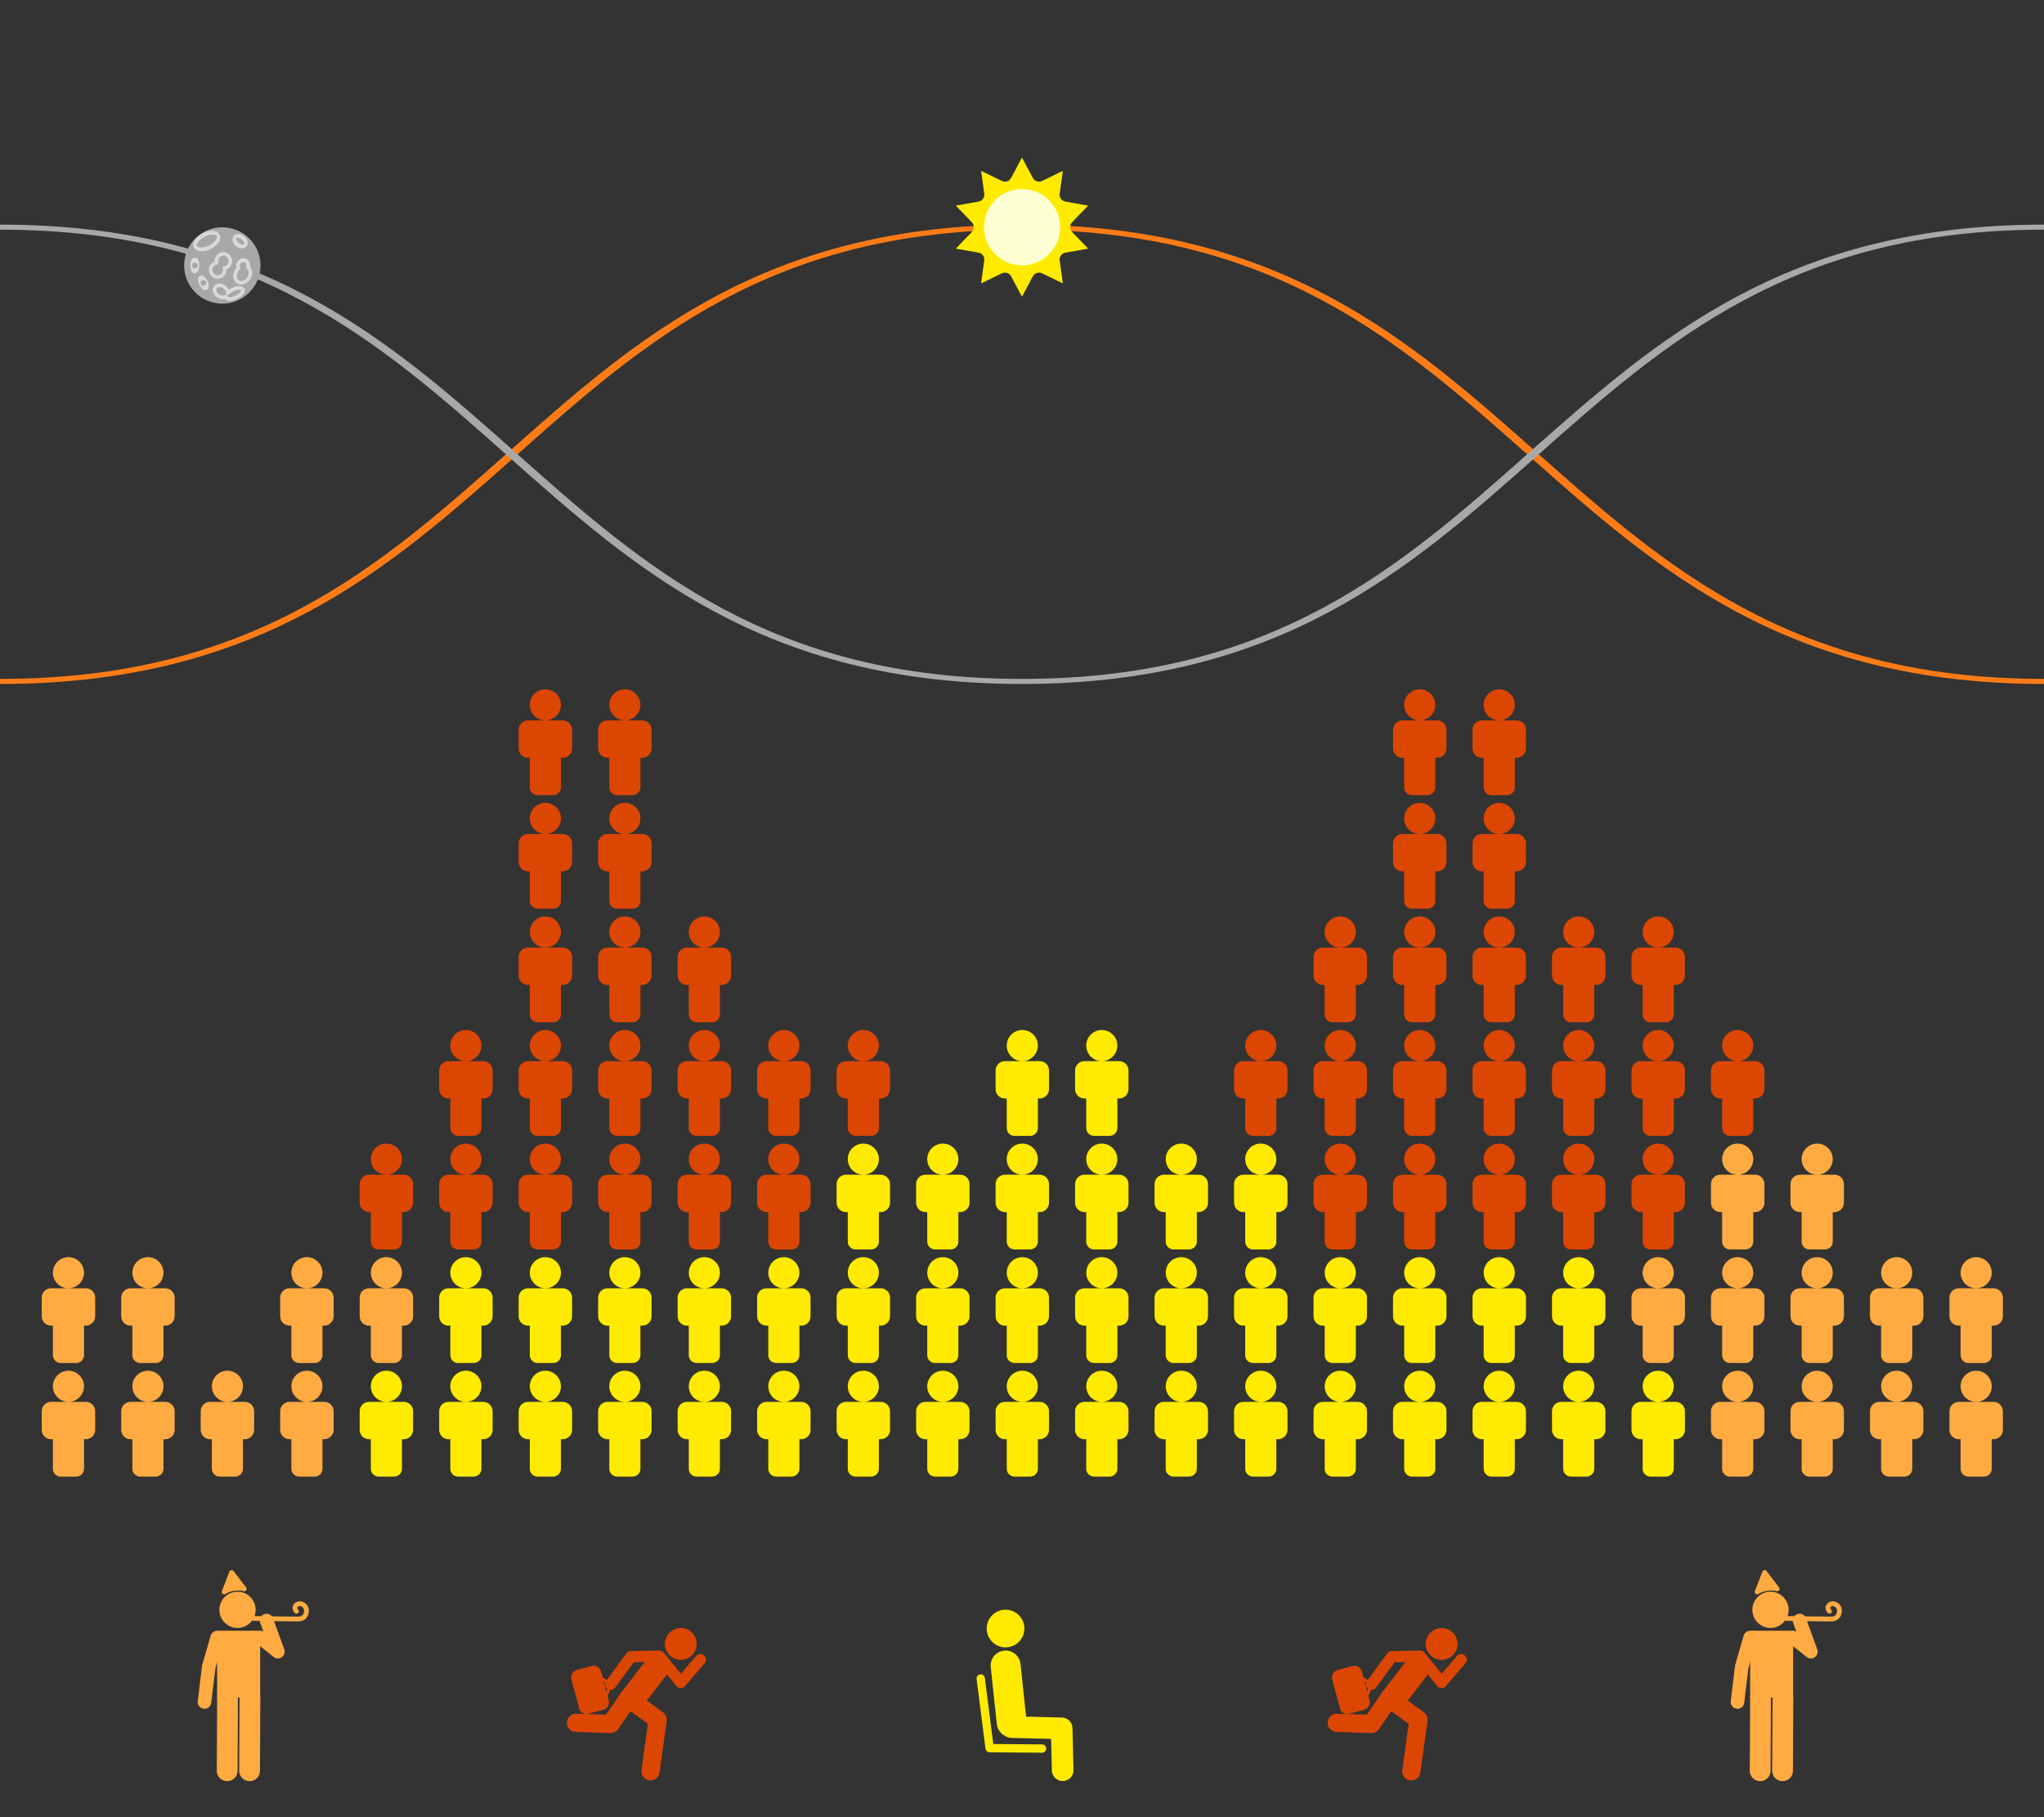 <?xml version="1.0" encoding="UTF-8" standalone="no"?>
<!DOCTYPE svg PUBLIC "-//W3C//DTD SVG 1.1//EN" "http://www.w3.org/Graphics/SVG/1.1/DTD/svg11.dtd">
<svg width="100%" height="100%" viewBox="0 0 2126 1890" version="1.1" xmlns="http://www.w3.org/2000/svg" xmlns:xlink="http://www.w3.org/1999/xlink" xml:space="preserve" xmlns:serif="http://www.serif.com/" style="fill-rule:evenodd;clip-rule:evenodd;stroke-linecap:round;stroke-linejoin:round;stroke-miterlimit:1.5;">
    <rect x="0" y="0" width="2126" height="1890" fill="#333333" stroke="none"/>
    <g id="Party" transform="matrix(1,0,0,1,0,590.551)">
        <g transform="matrix(0.418,0,0,0.418,-286.962,669.294)">
            <path d="M813.58,191.168L900.075,191.168C912.902,191.168 923.315,201.581 923.315,214.407L923.315,260.886C923.315,273.712 912.902,284.126 900.075,284.126L895.56,284.126L895.56,357.717C895.56,368.406 886.882,377.083 876.194,377.083L837.461,377.083C826.773,377.083 818.095,368.406 818.095,357.717L818.095,284.126L813.58,284.126C800.754,284.126 790.34,273.712 790.34,260.886L790.34,214.407C790.34,201.581 800.754,191.168 813.58,191.168ZM856.828,191.168C835.451,191.168 818.095,173.812 818.095,152.435C818.095,131.058 835.451,113.703 856.828,113.703C878.205,113.703 895.56,131.058 895.56,152.435C895.56,173.812 878.205,191.168 856.828,191.168Z" style="fill:rgb(255,171,66);"/>
        </g>
        <g transform="matrix(0.418,0,0,0.418,-286.962,787.405)">
            <path d="M813.58,191.168L900.075,191.168C912.902,191.168 923.315,201.581 923.315,214.407L923.315,260.886C923.315,273.712 912.902,284.126 900.075,284.126L895.56,284.126L895.56,357.717C895.56,368.406 886.882,377.083 876.194,377.083L837.461,377.083C826.773,377.083 818.095,368.406 818.095,357.717L818.095,284.126L813.58,284.126C800.754,284.126 790.34,273.712 790.34,260.886L790.34,214.407C790.34,201.581 800.754,191.168 813.58,191.168ZM856.828,191.168C835.451,191.168 818.095,173.812 818.095,152.435C818.095,131.058 835.451,113.703 856.828,113.703C878.205,113.703 895.56,131.058 895.56,152.435C895.56,173.812 878.205,191.168 856.828,191.168Z" style="fill:rgb(255,171,66);"/>
        </g>
        <g transform="matrix(0.418,0,0,0.418,-204.285,669.294)">
            <path d="M813.58,191.168L900.075,191.168C912.902,191.168 923.315,201.581 923.315,214.407L923.315,260.886C923.315,273.712 912.902,284.126 900.075,284.126L895.56,284.126L895.56,357.717C895.56,368.406 886.882,377.083 876.194,377.083L837.461,377.083C826.773,377.083 818.095,368.406 818.095,357.717L818.095,284.126L813.58,284.126C800.754,284.126 790.34,273.712 790.34,260.886L790.34,214.407C790.34,201.581 800.754,191.168 813.58,191.168ZM856.828,191.168C835.451,191.168 818.095,173.812 818.095,152.435C818.095,131.058 835.451,113.703 856.828,113.703C878.205,113.703 895.56,131.058 895.56,152.435C895.56,173.812 878.205,191.168 856.828,191.168Z" style="fill:rgb(255,171,66);"/>
        </g>
        <g transform="matrix(0.418,0,0,0.418,-204.285,787.405)">
            <path d="M813.58,191.168L900.075,191.168C912.902,191.168 923.315,201.581 923.315,214.407L923.315,260.886C923.315,273.712 912.902,284.126 900.075,284.126L895.56,284.126L895.56,357.717C895.56,368.406 886.882,377.083 876.194,377.083L837.461,377.083C826.773,377.083 818.095,368.406 818.095,357.717L818.095,284.126L813.58,284.126C800.754,284.126 790.34,273.712 790.34,260.886L790.34,214.407C790.34,201.581 800.754,191.168 813.58,191.168ZM856.828,191.168C835.451,191.168 818.095,173.812 818.095,152.435C818.095,131.058 835.451,113.703 856.828,113.703C878.205,113.703 895.56,131.058 895.56,152.435C895.56,173.812 878.205,191.168 856.828,191.168Z" style="fill:rgb(255,171,66);"/>
        </g>
        <g transform="matrix(0.418,0,0,0.418,-121.608,787.405)">
            <path d="M813.58,191.168L900.075,191.168C912.902,191.168 923.315,201.581 923.315,214.407L923.315,260.886C923.315,273.712 912.902,284.126 900.075,284.126L895.56,284.126L895.56,357.717C895.56,368.406 886.882,377.083 876.194,377.083L837.461,377.083C826.773,377.083 818.095,368.406 818.095,357.717L818.095,284.126L813.58,284.126C800.754,284.126 790.34,273.712 790.34,260.886L790.34,214.407C790.34,201.581 800.754,191.168 813.58,191.168ZM856.828,191.168C835.451,191.168 818.095,173.812 818.095,152.435C818.095,131.058 835.451,113.703 856.828,113.703C878.205,113.703 895.56,131.058 895.56,152.435C895.56,173.812 878.205,191.168 856.828,191.168Z" style="fill:rgb(255,171,66);"/>
        </g>
        <g transform="matrix(0.418,0,0,0.418,-38.93,787.405)">
            <path d="M813.58,191.168L900.075,191.168C912.902,191.168 923.315,201.581 923.315,214.407L923.315,260.886C923.315,273.712 912.902,284.126 900.075,284.126L895.56,284.126L895.56,357.717C895.56,368.406 886.882,377.083 876.194,377.083L837.461,377.083C826.773,377.083 818.095,368.406 818.095,357.717L818.095,284.126L813.58,284.126C800.754,284.126 790.34,273.712 790.34,260.886L790.34,214.407C790.34,201.581 800.754,191.168 813.58,191.168ZM856.828,191.168C835.451,191.168 818.095,173.812 818.095,152.435C818.095,131.058 835.451,113.703 856.828,113.703C878.205,113.703 895.56,131.058 895.56,152.435C895.56,173.812 878.205,191.168 856.828,191.168Z" style="fill:rgb(255,171,66);"/>
        </g>
        <g transform="matrix(0.418,0,0,0.418,-38.93,669.294)">
            <path d="M813.58,191.168L900.075,191.168C912.902,191.168 923.315,201.581 923.315,214.407L923.315,260.886C923.315,273.712 912.902,284.126 900.075,284.126L895.56,284.126L895.56,357.717C895.56,368.406 886.882,377.083 876.194,377.083L837.461,377.083C826.773,377.083 818.095,368.406 818.095,357.717L818.095,284.126L813.58,284.126C800.754,284.126 790.34,273.712 790.34,260.886L790.34,214.407C790.34,201.581 800.754,191.168 813.58,191.168ZM856.828,191.168C835.451,191.168 818.095,173.812 818.095,152.435C818.095,131.058 835.451,113.703 856.828,113.703C878.205,113.703 895.56,131.058 895.56,152.435C895.56,173.812 878.205,191.168 856.828,191.168Z" style="fill:rgb(255,171,66);"/>
        </g>
        <g transform="matrix(0.418,0,0,0.418,43.747,669.294)">
            <path d="M813.58,191.168L900.075,191.168C912.902,191.168 923.315,201.581 923.315,214.407L923.315,260.886C923.315,273.712 912.902,284.126 900.075,284.126L895.56,284.126L895.56,357.717C895.56,368.406 886.882,377.083 876.194,377.083L837.461,377.083C826.773,377.083 818.095,368.406 818.095,357.717L818.095,284.126L813.58,284.126C800.754,284.126 790.34,273.712 790.34,260.886L790.34,214.407C790.34,201.581 800.754,191.168 813.58,191.168ZM856.828,191.168C835.451,191.168 818.095,173.812 818.095,152.435C818.095,131.058 835.451,113.703 856.828,113.703C878.205,113.703 895.56,131.058 895.56,152.435C895.56,173.812 878.205,191.168 856.828,191.168Z" style="fill:rgb(255,171,66);"/>
        </g>
        <g transform="matrix(0.418,0,0,0.418,1366.58,669.294)">
            <path d="M813.58,191.168L900.075,191.168C912.902,191.168 923.315,201.581 923.315,214.407L923.315,260.886C923.315,273.712 912.902,284.126 900.075,284.126L895.56,284.126L895.56,357.717C895.56,368.406 886.882,377.083 876.194,377.083L837.461,377.083C826.773,377.083 818.095,368.406 818.095,357.717L818.095,284.126L813.58,284.126C800.754,284.126 790.34,273.712 790.34,260.886L790.34,214.407C790.34,201.581 800.754,191.168 813.58,191.168ZM856.828,191.168C835.451,191.168 818.095,173.812 818.095,152.435C818.095,131.058 835.451,113.703 856.828,113.703C878.205,113.703 895.56,131.058 895.56,152.435C895.56,173.812 878.205,191.168 856.828,191.168Z" style="fill:rgb(255,171,66);"/>
        </g>
        <g transform="matrix(0.418,0,0,0.418,1449.26,551.184)">
            <path d="M813.58,191.168L900.075,191.168C912.902,191.168 923.315,201.581 923.315,214.407L923.315,260.886C923.315,273.712 912.902,284.126 900.075,284.126L895.56,284.126L895.56,357.717C895.56,368.406 886.882,377.083 876.194,377.083L837.461,377.083C826.773,377.083 818.095,368.406 818.095,357.717L818.095,284.126L813.58,284.126C800.754,284.126 790.34,273.712 790.34,260.886L790.34,214.407C790.34,201.581 800.754,191.168 813.58,191.168ZM856.828,191.168C835.451,191.168 818.095,173.812 818.095,152.435C818.095,131.058 835.451,113.703 856.828,113.703C878.205,113.703 895.56,131.058 895.56,152.435C895.56,173.812 878.205,191.168 856.828,191.168Z" style="fill:rgb(255,171,66);"/>
        </g>
        <g transform="matrix(0.418,0,0,0.418,1449.26,669.294)">
            <path d="M813.58,191.168L900.075,191.168C912.902,191.168 923.315,201.581 923.315,214.407L923.315,260.886C923.315,273.712 912.902,284.126 900.075,284.126L895.56,284.126L895.56,357.717C895.56,368.406 886.882,377.083 876.194,377.083L837.461,377.083C826.773,377.083 818.095,368.406 818.095,357.717L818.095,284.126L813.58,284.126C800.754,284.126 790.34,273.712 790.34,260.886L790.34,214.407C790.34,201.581 800.754,191.168 813.58,191.168ZM856.828,191.168C835.451,191.168 818.095,173.812 818.095,152.435C818.095,131.058 835.451,113.703 856.828,113.703C878.205,113.703 895.56,131.058 895.56,152.435C895.56,173.812 878.205,191.168 856.828,191.168Z" style="fill:rgb(255,171,66);"/>
        </g>
        <g transform="matrix(0.418,0,0,0.418,1449.26,787.405)">
            <path d="M813.58,191.168L900.075,191.168C912.902,191.168 923.315,201.581 923.315,214.407L923.315,260.886C923.315,273.712 912.902,284.126 900.075,284.126L895.56,284.126L895.56,357.717C895.56,368.406 886.882,377.083 876.194,377.083L837.461,377.083C826.773,377.083 818.095,368.406 818.095,357.717L818.095,284.126L813.58,284.126C800.754,284.126 790.34,273.712 790.34,260.886L790.34,214.407C790.34,201.581 800.754,191.168 813.58,191.168ZM856.828,191.168C835.451,191.168 818.095,173.812 818.095,152.435C818.095,131.058 835.451,113.703 856.828,113.703C878.205,113.703 895.56,131.058 895.56,152.435C895.56,173.812 878.205,191.168 856.828,191.168Z" style="fill:rgb(255,171,66);"/>
        </g>
        <g transform="matrix(0.418,0,0,0.418,1531.94,551.184)">
            <path d="M813.58,191.168L900.075,191.168C912.902,191.168 923.315,201.581 923.315,214.407L923.315,260.886C923.315,273.712 912.902,284.126 900.075,284.126L895.56,284.126L895.56,357.717C895.56,368.406 886.882,377.083 876.194,377.083L837.461,377.083C826.773,377.083 818.095,368.406 818.095,357.717L818.095,284.126L813.58,284.126C800.754,284.126 790.34,273.712 790.34,260.886L790.34,214.407C790.34,201.581 800.754,191.168 813.58,191.168ZM856.828,191.168C835.451,191.168 818.095,173.812 818.095,152.435C818.095,131.058 835.451,113.703 856.828,113.703C878.205,113.703 895.56,131.058 895.56,152.435C895.56,173.812 878.205,191.168 856.828,191.168Z" style="fill:rgb(255,171,66);"/>
        </g>
        <g transform="matrix(0.418,0,0,0.418,1531.94,669.294)">
            <path d="M813.58,191.168L900.075,191.168C912.902,191.168 923.315,201.581 923.315,214.407L923.315,260.886C923.315,273.712 912.902,284.126 900.075,284.126L895.56,284.126L895.56,357.717C895.56,368.406 886.882,377.083 876.194,377.083L837.461,377.083C826.773,377.083 818.095,368.406 818.095,357.717L818.095,284.126L813.58,284.126C800.754,284.126 790.34,273.712 790.34,260.886L790.34,214.407C790.34,201.581 800.754,191.168 813.58,191.168ZM856.828,191.168C835.451,191.168 818.095,173.812 818.095,152.435C818.095,131.058 835.451,113.703 856.828,113.703C878.205,113.703 895.56,131.058 895.56,152.435C895.56,173.812 878.205,191.168 856.828,191.168Z" style="fill:rgb(255,171,66);"/>
        </g>
        <g transform="matrix(0.418,0,0,0.418,1531.94,787.405)">
            <path d="M813.58,191.168L900.075,191.168C912.902,191.168 923.315,201.581 923.315,214.407L923.315,260.886C923.315,273.712 912.902,284.126 900.075,284.126L895.56,284.126L895.56,357.717C895.56,368.406 886.882,377.083 876.194,377.083L837.461,377.083C826.773,377.083 818.095,368.406 818.095,357.717L818.095,284.126L813.58,284.126C800.754,284.126 790.34,273.712 790.34,260.886L790.34,214.407C790.34,201.581 800.754,191.168 813.58,191.168ZM856.828,191.168C835.451,191.168 818.095,173.812 818.095,152.435C818.095,131.058 835.451,113.703 856.828,113.703C878.205,113.703 895.56,131.058 895.56,152.435C895.56,173.812 878.205,191.168 856.828,191.168Z" style="fill:rgb(255,171,66);"/>
        </g>
        <g transform="matrix(0.418,0,0,0.418,1614.61,669.294)">
            <path d="M813.58,191.168L900.075,191.168C912.902,191.168 923.315,201.581 923.315,214.407L923.315,260.886C923.315,273.712 912.902,284.126 900.075,284.126L895.56,284.126L895.56,357.717C895.56,368.406 886.882,377.083 876.194,377.083L837.461,377.083C826.773,377.083 818.095,368.406 818.095,357.717L818.095,284.126L813.58,284.126C800.754,284.126 790.34,273.712 790.34,260.886L790.34,214.407C790.34,201.581 800.754,191.168 813.58,191.168ZM856.828,191.168C835.451,191.168 818.095,173.812 818.095,152.435C818.095,131.058 835.451,113.703 856.828,113.703C878.205,113.703 895.56,131.058 895.56,152.435C895.56,173.812 878.205,191.168 856.828,191.168Z" style="fill:rgb(255,171,66);"/>
        </g>
        <g transform="matrix(0.418,0,0,0.418,1614.61,787.405)">
            <path d="M813.58,191.168L900.075,191.168C912.902,191.168 923.315,201.581 923.315,214.407L923.315,260.886C923.315,273.712 912.902,284.126 900.075,284.126L895.56,284.126L895.56,357.717C895.56,368.406 886.882,377.083 876.194,377.083L837.461,377.083C826.773,377.083 818.095,368.406 818.095,357.717L818.095,284.126L813.58,284.126C800.754,284.126 790.34,273.712 790.34,260.886L790.34,214.407C790.34,201.581 800.754,191.168 813.58,191.168ZM856.828,191.168C835.451,191.168 818.095,173.812 818.095,152.435C818.095,131.058 835.451,113.703 856.828,113.703C878.205,113.703 895.56,131.058 895.56,152.435C895.56,173.812 878.205,191.168 856.828,191.168Z" style="fill:rgb(255,171,66);"/>
        </g>
        <g transform="matrix(0.418,0,0,0.418,1697.29,669.294)">
            <path d="M813.58,191.168L900.075,191.168C912.902,191.168 923.315,201.581 923.315,214.407L923.315,260.886C923.315,273.712 912.902,284.126 900.075,284.126L895.56,284.126L895.56,357.717C895.56,368.406 886.882,377.083 876.194,377.083L837.461,377.083C826.773,377.083 818.095,368.406 818.095,357.717L818.095,284.126L813.58,284.126C800.754,284.126 790.34,273.712 790.34,260.886L790.34,214.407C790.34,201.581 800.754,191.168 813.58,191.168ZM856.828,191.168C835.451,191.168 818.095,173.812 818.095,152.435C818.095,131.058 835.451,113.703 856.828,113.703C878.205,113.703 895.56,131.058 895.56,152.435C895.56,173.812 878.205,191.168 856.828,191.168Z" style="fill:rgb(255,171,66);"/>
        </g>
        <g transform="matrix(0.418,0,0,0.418,1697.29,787.405)">
            <path d="M813.58,191.168L900.075,191.168C912.902,191.168 923.315,201.581 923.315,214.407L923.315,260.886C923.315,273.712 912.902,284.126 900.075,284.126L895.56,284.126L895.56,357.717C895.56,368.406 886.882,377.083 876.194,377.083L837.461,377.083C826.773,377.083 818.095,368.406 818.095,357.717L818.095,284.126L813.58,284.126C800.754,284.126 790.34,273.712 790.34,260.886L790.34,214.407C790.34,201.581 800.754,191.168 813.58,191.168ZM856.828,191.168C835.451,191.168 818.095,173.812 818.095,152.435C818.095,131.058 835.451,113.703 856.828,113.703C878.205,113.703 895.56,131.058 895.56,152.435C895.56,173.812 878.205,191.168 856.828,191.168Z" style="fill:rgb(255,171,66);"/>
        </g>
    </g>
    <g id="Travel" transform="matrix(1,0,0,1,0,590.551)">
        <g transform="matrix(0.418,0,0,0.418,43.747,787.405)">
            <path d="M813.58,191.168L900.075,191.168C912.902,191.168 923.315,201.581 923.315,214.407L923.315,260.886C923.315,273.712 912.902,284.126 900.075,284.126L895.56,284.126L895.56,357.717C895.56,368.406 886.882,377.083 876.194,377.083L837.461,377.083C826.773,377.083 818.095,368.406 818.095,357.717L818.095,284.126L813.58,284.126C800.754,284.126 790.34,273.712 790.34,260.886L790.34,214.407C790.34,201.581 800.754,191.168 813.58,191.168ZM856.828,191.168C835.451,191.168 818.095,173.812 818.095,152.435C818.095,131.058 835.451,113.703 856.828,113.703C878.205,113.703 895.56,131.058 895.56,152.435C895.56,173.812 878.205,191.168 856.828,191.168Z" style="fill:rgb(255,234,0);"/>
        </g>
        <g transform="matrix(0.418,0,0,0.418,126.424,787.405)">
            <path d="M813.58,191.168L900.075,191.168C912.902,191.168 923.315,201.581 923.315,214.407L923.315,260.886C923.315,273.712 912.902,284.126 900.075,284.126L895.56,284.126L895.56,357.717C895.56,368.406 886.882,377.083 876.194,377.083L837.461,377.083C826.773,377.083 818.095,368.406 818.095,357.717L818.095,284.126L813.58,284.126C800.754,284.126 790.34,273.712 790.34,260.886L790.34,214.407C790.34,201.581 800.754,191.168 813.58,191.168ZM856.828,191.168C835.451,191.168 818.095,173.812 818.095,152.435C818.095,131.058 835.451,113.703 856.828,113.703C878.205,113.703 895.56,131.058 895.56,152.435C895.56,173.812 878.205,191.168 856.828,191.168Z" style="fill:rgb(255,234,0);"/>
        </g>
        <g transform="matrix(0.418,0,0,0.418,209.101,787.405)">
            <path d="M813.58,191.168L900.075,191.168C912.902,191.168 923.315,201.581 923.315,214.407L923.315,260.886C923.315,273.712 912.902,284.126 900.075,284.126L895.56,284.126L895.56,357.717C895.56,368.406 886.882,377.083 876.194,377.083L837.461,377.083C826.773,377.083 818.095,368.406 818.095,357.717L818.095,284.126L813.58,284.126C800.754,284.126 790.34,273.712 790.34,260.886L790.34,214.407C790.34,201.581 800.754,191.168 813.58,191.168ZM856.828,191.168C835.451,191.168 818.095,173.812 818.095,152.435C818.095,131.058 835.451,113.703 856.828,113.703C878.205,113.703 895.56,131.058 895.56,152.435C895.56,173.812 878.205,191.168 856.828,191.168Z" style="fill:rgb(255,234,0);"/>
        </g>
        <g transform="matrix(0.418,0,0,0.418,126.424,669.294)">
            <path d="M813.58,191.168L900.075,191.168C912.902,191.168 923.315,201.581 923.315,214.407L923.315,260.886C923.315,273.712 912.902,284.126 900.075,284.126L895.56,284.126L895.56,357.717C895.56,368.406 886.882,377.083 876.194,377.083L837.461,377.083C826.773,377.083 818.095,368.406 818.095,357.717L818.095,284.126L813.58,284.126C800.754,284.126 790.34,273.712 790.34,260.886L790.34,214.407C790.34,201.581 800.754,191.168 813.58,191.168ZM856.828,191.168C835.451,191.168 818.095,173.812 818.095,152.435C818.095,131.058 835.451,113.703 856.828,113.703C878.205,113.703 895.56,131.058 895.56,152.435C895.56,173.812 878.205,191.168 856.828,191.168Z" style="fill:rgb(255,234,0);"/>
        </g>
        <g transform="matrix(0.418,0,0,0.418,209.101,669.294)">
            <path d="M813.58,191.168L900.075,191.168C912.902,191.168 923.315,201.581 923.315,214.407L923.315,260.886C923.315,273.712 912.902,284.126 900.075,284.126L895.56,284.126L895.56,357.717C895.56,368.406 886.882,377.083 876.194,377.083L837.461,377.083C826.773,377.083 818.095,368.406 818.095,357.717L818.095,284.126L813.58,284.126C800.754,284.126 790.34,273.712 790.34,260.886L790.34,214.407C790.34,201.581 800.754,191.168 813.58,191.168ZM856.828,191.168C835.451,191.168 818.095,173.812 818.095,152.435C818.095,131.058 835.451,113.703 856.828,113.703C878.205,113.703 895.56,131.058 895.56,152.435C895.56,173.812 878.205,191.168 856.828,191.168Z" style="fill:rgb(255,234,0);"/>
        </g>
        <g transform="matrix(0.418,0,0,0.418,291.778,669.294)">
            <path d="M813.58,191.168L900.075,191.168C912.902,191.168 923.315,201.581 923.315,214.407L923.315,260.886C923.315,273.712 912.902,284.126 900.075,284.126L895.56,284.126L895.56,357.717C895.56,368.406 886.882,377.083 876.194,377.083L837.461,377.083C826.773,377.083 818.095,368.406 818.095,357.717L818.095,284.126L813.58,284.126C800.754,284.126 790.34,273.712 790.34,260.886L790.34,214.407C790.34,201.581 800.754,191.168 813.58,191.168ZM856.828,191.168C835.451,191.168 818.095,173.812 818.095,152.435C818.095,131.058 835.451,113.703 856.828,113.703C878.205,113.703 895.56,131.058 895.56,152.435C895.56,173.812 878.205,191.168 856.828,191.168Z" style="fill:rgb(255,234,0);"/>
        </g>
        <g transform="matrix(0.418,0,0,0.418,291.778,787.405)">
            <path d="M813.58,191.168L900.075,191.168C912.902,191.168 923.315,201.581 923.315,214.407L923.315,260.886C923.315,273.712 912.902,284.126 900.075,284.126L895.56,284.126L895.56,357.717C895.56,368.406 886.882,377.083 876.194,377.083L837.461,377.083C826.773,377.083 818.095,368.406 818.095,357.717L818.095,284.126L813.58,284.126C800.754,284.126 790.34,273.712 790.34,260.886L790.34,214.407C790.34,201.581 800.754,191.168 813.58,191.168ZM856.828,191.168C835.451,191.168 818.095,173.812 818.095,152.435C818.095,131.058 835.451,113.703 856.828,113.703C878.205,113.703 895.56,131.058 895.56,152.435C895.56,173.812 878.205,191.168 856.828,191.168Z" style="fill:rgb(255,234,0);"/>
        </g>
        <g transform="matrix(0.418,0,0,0.418,374.455,669.294)">
            <path d="M813.58,191.168L900.075,191.168C912.902,191.168 923.315,201.581 923.315,214.407L923.315,260.886C923.315,273.712 912.902,284.126 900.075,284.126L895.56,284.126L895.56,357.717C895.56,368.406 886.882,377.083 876.194,377.083L837.461,377.083C826.773,377.083 818.095,368.406 818.095,357.717L818.095,284.126L813.58,284.126C800.754,284.126 790.34,273.712 790.34,260.886L790.34,214.407C790.34,201.581 800.754,191.168 813.58,191.168ZM856.828,191.168C835.451,191.168 818.095,173.812 818.095,152.435C818.095,131.058 835.451,113.703 856.828,113.703C878.205,113.703 895.56,131.058 895.56,152.435C895.56,173.812 878.205,191.168 856.828,191.168Z" style="fill:rgb(255,234,0);"/>
        </g>
        <g transform="matrix(0.418,0,0,0.418,374.455,787.405)">
            <path d="M813.58,191.168L900.075,191.168C912.902,191.168 923.315,201.581 923.315,214.407L923.315,260.886C923.315,273.712 912.902,284.126 900.075,284.126L895.56,284.126L895.56,357.717C895.56,368.406 886.882,377.083 876.194,377.083L837.461,377.083C826.773,377.083 818.095,368.406 818.095,357.717L818.095,284.126L813.58,284.126C800.754,284.126 790.34,273.712 790.34,260.886L790.34,214.407C790.34,201.581 800.754,191.168 813.58,191.168ZM856.828,191.168C835.451,191.168 818.095,173.812 818.095,152.435C818.095,131.058 835.451,113.703 856.828,113.703C878.205,113.703 895.56,131.058 895.56,152.435C895.56,173.812 878.205,191.168 856.828,191.168Z" style="fill:rgb(255,234,0);"/>
        </g>
        <g transform="matrix(0.418,0,0,0.418,457.133,669.294)">
            <path d="M813.58,191.168L900.075,191.168C912.902,191.168 923.315,201.581 923.315,214.407L923.315,260.886C923.315,273.712 912.902,284.126 900.075,284.126L895.56,284.126L895.56,357.717C895.56,368.406 886.882,377.083 876.194,377.083L837.461,377.083C826.773,377.083 818.095,368.406 818.095,357.717L818.095,284.126L813.58,284.126C800.754,284.126 790.34,273.712 790.34,260.886L790.34,214.407C790.34,201.581 800.754,191.168 813.58,191.168ZM856.828,191.168C835.451,191.168 818.095,173.812 818.095,152.435C818.095,131.058 835.451,113.703 856.828,113.703C878.205,113.703 895.56,131.058 895.56,152.435C895.56,173.812 878.205,191.168 856.828,191.168Z" style="fill:rgb(255,234,0);"/>
        </g>
        <g transform="matrix(0.418,0,0,0.418,457.133,787.405)">
            <path d="M813.58,191.168L900.075,191.168C912.902,191.168 923.315,201.581 923.315,214.407L923.315,260.886C923.315,273.712 912.902,284.126 900.075,284.126L895.56,284.126L895.56,357.717C895.56,368.406 886.882,377.083 876.194,377.083L837.461,377.083C826.773,377.083 818.095,368.406 818.095,357.717L818.095,284.126L813.58,284.126C800.754,284.126 790.34,273.712 790.34,260.886L790.34,214.407C790.34,201.581 800.754,191.168 813.58,191.168ZM856.828,191.168C835.451,191.168 818.095,173.812 818.095,152.435C818.095,131.058 835.451,113.703 856.828,113.703C878.205,113.703 895.56,131.058 895.56,152.435C895.56,173.812 878.205,191.168 856.828,191.168Z" style="fill:rgb(255,234,0);"/>
        </g>
        <g transform="matrix(0.418,0,0,0.418,539.81,669.294)">
            <path d="M813.58,191.168L900.075,191.168C912.902,191.168 923.315,201.581 923.315,214.407L923.315,260.886C923.315,273.712 912.902,284.126 900.075,284.126L895.56,284.126L895.56,357.717C895.56,368.406 886.882,377.083 876.194,377.083L837.461,377.083C826.773,377.083 818.095,368.406 818.095,357.717L818.095,284.126L813.58,284.126C800.754,284.126 790.34,273.712 790.34,260.886L790.34,214.407C790.34,201.581 800.754,191.168 813.58,191.168ZM856.828,191.168C835.451,191.168 818.095,173.812 818.095,152.435C818.095,131.058 835.451,113.703 856.828,113.703C878.205,113.703 895.56,131.058 895.56,152.435C895.56,173.812 878.205,191.168 856.828,191.168Z" style="fill:rgb(255,234,0);"/>
        </g>
        <g transform="matrix(0.418,0,0,0.418,539.81,787.405)">
            <path d="M813.58,191.168L900.075,191.168C912.902,191.168 923.315,201.581 923.315,214.407L923.315,260.886C923.315,273.712 912.902,284.126 900.075,284.126L895.56,284.126L895.56,357.717C895.56,368.406 886.882,377.083 876.194,377.083L837.461,377.083C826.773,377.083 818.095,368.406 818.095,357.717L818.095,284.126L813.58,284.126C800.754,284.126 790.34,273.712 790.34,260.886L790.34,214.407C790.34,201.581 800.754,191.168 813.58,191.168ZM856.828,191.168C835.451,191.168 818.095,173.812 818.095,152.435C818.095,131.058 835.451,113.703 856.828,113.703C878.205,113.703 895.56,131.058 895.56,152.435C895.56,173.812 878.205,191.168 856.828,191.168Z" style="fill:rgb(255,234,0);"/>
        </g>
        <g transform="matrix(0.418,0,0,0.418,622.487,669.294)">
            <path d="M813.58,191.168L900.075,191.168C912.902,191.168 923.315,201.581 923.315,214.407L923.315,260.886C923.315,273.712 912.902,284.126 900.075,284.126L895.56,284.126L895.56,357.717C895.56,368.406 886.882,377.083 876.194,377.083L837.461,377.083C826.773,377.083 818.095,368.406 818.095,357.717L818.095,284.126L813.58,284.126C800.754,284.126 790.34,273.712 790.34,260.886L790.34,214.407C790.34,201.581 800.754,191.168 813.58,191.168ZM856.828,191.168C835.451,191.168 818.095,173.812 818.095,152.435C818.095,131.058 835.451,113.703 856.828,113.703C878.205,113.703 895.56,131.058 895.56,152.435C895.56,173.812 878.205,191.168 856.828,191.168Z" style="fill:rgb(255,234,0);"/>
        </g>
        <g transform="matrix(0.418,0,0,0.418,622.487,787.405)">
            <path d="M813.58,191.168L900.075,191.168C912.902,191.168 923.315,201.581 923.315,214.407L923.315,260.886C923.315,273.712 912.902,284.126 900.075,284.126L895.56,284.126L895.56,357.717C895.56,368.406 886.882,377.083 876.194,377.083L837.461,377.083C826.773,377.083 818.095,368.406 818.095,357.717L818.095,284.126L813.58,284.126C800.754,284.126 790.34,273.712 790.34,260.886L790.34,214.407C790.34,201.581 800.754,191.168 813.58,191.168ZM856.828,191.168C835.451,191.168 818.095,173.812 818.095,152.435C818.095,131.058 835.451,113.703 856.828,113.703C878.205,113.703 895.56,131.058 895.56,152.435C895.56,173.812 878.205,191.168 856.828,191.168Z" style="fill:rgb(255,234,0);"/>
        </g>
        <g transform="matrix(0.418,0,0,0.418,705.164,669.294)">
            <path d="M813.58,191.168L900.075,191.168C912.902,191.168 923.315,201.581 923.315,214.407L923.315,260.886C923.315,273.712 912.902,284.126 900.075,284.126L895.56,284.126L895.56,357.717C895.56,368.406 886.882,377.083 876.194,377.083L837.461,377.083C826.773,377.083 818.095,368.406 818.095,357.717L818.095,284.126L813.58,284.126C800.754,284.126 790.34,273.712 790.34,260.886L790.34,214.407C790.34,201.581 800.754,191.168 813.58,191.168ZM856.828,191.168C835.451,191.168 818.095,173.812 818.095,152.435C818.095,131.058 835.451,113.703 856.828,113.703C878.205,113.703 895.56,131.058 895.56,152.435C895.56,173.812 878.205,191.168 856.828,191.168Z" style="fill:rgb(255,234,0);"/>
        </g>
        <g transform="matrix(0.418,0,0,0.418,705.164,787.405)">
            <path d="M813.58,191.168L900.075,191.168C912.902,191.168 923.315,201.581 923.315,214.407L923.315,260.886C923.315,273.712 912.902,284.126 900.075,284.126L895.56,284.126L895.56,357.717C895.56,368.406 886.882,377.083 876.194,377.083L837.461,377.083C826.773,377.083 818.095,368.406 818.095,357.717L818.095,284.126L813.58,284.126C800.754,284.126 790.34,273.712 790.34,260.886L790.34,214.407C790.34,201.581 800.754,191.168 813.58,191.168ZM856.828,191.168C835.451,191.168 818.095,173.812 818.095,152.435C818.095,131.058 835.451,113.703 856.828,113.703C878.205,113.703 895.56,131.058 895.56,152.435C895.56,173.812 878.205,191.168 856.828,191.168Z" style="fill:rgb(255,234,0);"/>
        </g>
        <g transform="matrix(0.418,0,0,0.418,787.841,669.294)">
            <path d="M813.58,191.168L900.075,191.168C912.902,191.168 923.315,201.581 923.315,214.407L923.315,260.886C923.315,273.712 912.902,284.126 900.075,284.126L895.56,284.126L895.56,357.717C895.56,368.406 886.882,377.083 876.194,377.083L837.461,377.083C826.773,377.083 818.095,368.406 818.095,357.717L818.095,284.126L813.58,284.126C800.754,284.126 790.34,273.712 790.34,260.886L790.34,214.407C790.34,201.581 800.754,191.168 813.58,191.168ZM856.828,191.168C835.451,191.168 818.095,173.812 818.095,152.435C818.095,131.058 835.451,113.703 856.828,113.703C878.205,113.703 895.56,131.058 895.56,152.435C895.56,173.812 878.205,191.168 856.828,191.168Z" style="fill:rgb(255,234,0);"/>
        </g>
        <g transform="matrix(0.418,0,0,0.418,787.841,787.405)">
            <path d="M813.58,191.168L900.075,191.168C912.902,191.168 923.315,201.581 923.315,214.407L923.315,260.886C923.315,273.712 912.902,284.126 900.075,284.126L895.56,284.126L895.56,357.717C895.56,368.406 886.882,377.083 876.194,377.083L837.461,377.083C826.773,377.083 818.095,368.406 818.095,357.717L818.095,284.126L813.58,284.126C800.754,284.126 790.34,273.712 790.34,260.886L790.34,214.407C790.34,201.581 800.754,191.168 813.58,191.168ZM856.828,191.168C835.451,191.168 818.095,173.812 818.095,152.435C818.095,131.058 835.451,113.703 856.828,113.703C878.205,113.703 895.56,131.058 895.56,152.435C895.56,173.812 878.205,191.168 856.828,191.168Z" style="fill:rgb(255,234,0);"/>
        </g>
        <g transform="matrix(0.418,0,0,0.418,870.518,669.294)">
            <path d="M813.58,191.168L900.075,191.168C912.902,191.168 923.315,201.581 923.315,214.407L923.315,260.886C923.315,273.712 912.902,284.126 900.075,284.126L895.56,284.126L895.56,357.717C895.56,368.406 886.882,377.083 876.194,377.083L837.461,377.083C826.773,377.083 818.095,368.406 818.095,357.717L818.095,284.126L813.58,284.126C800.754,284.126 790.34,273.712 790.34,260.886L790.34,214.407C790.34,201.581 800.754,191.168 813.58,191.168ZM856.828,191.168C835.451,191.168 818.095,173.812 818.095,152.435C818.095,131.058 835.451,113.703 856.828,113.703C878.205,113.703 895.56,131.058 895.56,152.435C895.56,173.812 878.205,191.168 856.828,191.168Z" style="fill:rgb(255,234,0);"/>
        </g>
        <g transform="matrix(0.418,0,0,0.418,870.518,787.405)">
            <path d="M813.58,191.168L900.075,191.168C912.902,191.168 923.315,201.581 923.315,214.407L923.315,260.886C923.315,273.712 912.902,284.126 900.075,284.126L895.56,284.126L895.56,357.717C895.56,368.406 886.882,377.083 876.194,377.083L837.461,377.083C826.773,377.083 818.095,368.406 818.095,357.717L818.095,284.126L813.58,284.126C800.754,284.126 790.34,273.712 790.34,260.886L790.34,214.407C790.34,201.581 800.754,191.168 813.58,191.168ZM856.828,191.168C835.451,191.168 818.095,173.812 818.095,152.435C818.095,131.058 835.451,113.703 856.828,113.703C878.205,113.703 895.56,131.058 895.56,152.435C895.56,173.812 878.205,191.168 856.828,191.168Z" style="fill:rgb(255,234,0);"/>
        </g>
        <g transform="matrix(0.418,0,0,0.418,953.196,669.294)">
            <path d="M813.58,191.168L900.075,191.168C912.902,191.168 923.315,201.581 923.315,214.407L923.315,260.886C923.315,273.712 912.902,284.126 900.075,284.126L895.56,284.126L895.56,357.717C895.56,368.406 886.882,377.083 876.194,377.083L837.461,377.083C826.773,377.083 818.095,368.406 818.095,357.717L818.095,284.126L813.58,284.126C800.754,284.126 790.34,273.712 790.34,260.886L790.34,214.407C790.34,201.581 800.754,191.168 813.58,191.168ZM856.828,191.168C835.451,191.168 818.095,173.812 818.095,152.435C818.095,131.058 835.451,113.703 856.828,113.703C878.205,113.703 895.56,131.058 895.56,152.435C895.56,173.812 878.205,191.168 856.828,191.168Z" style="fill:rgb(255,234,0);"/>
        </g>
        <g transform="matrix(0.418,0,0,0.418,953.196,787.405)">
            <path d="M813.58,191.168L900.075,191.168C912.902,191.168 923.315,201.581 923.315,214.407L923.315,260.886C923.315,273.712 912.902,284.126 900.075,284.126L895.56,284.126L895.56,357.717C895.56,368.406 886.882,377.083 876.194,377.083L837.461,377.083C826.773,377.083 818.095,368.406 818.095,357.717L818.095,284.126L813.58,284.126C800.754,284.126 790.34,273.712 790.34,260.886L790.34,214.407C790.34,201.581 800.754,191.168 813.58,191.168ZM856.828,191.168C835.451,191.168 818.095,173.812 818.095,152.435C818.095,131.058 835.451,113.703 856.828,113.703C878.205,113.703 895.56,131.058 895.56,152.435C895.56,173.812 878.205,191.168 856.828,191.168Z" style="fill:rgb(255,234,0);"/>
        </g>
        <g transform="matrix(0.418,0,0,0.418,1035.87,787.405)">
            <path d="M813.58,191.168L900.075,191.168C912.902,191.168 923.315,201.581 923.315,214.407L923.315,260.886C923.315,273.712 912.902,284.126 900.075,284.126L895.56,284.126L895.56,357.717C895.56,368.406 886.882,377.083 876.194,377.083L837.461,377.083C826.773,377.083 818.095,368.406 818.095,357.717L818.095,284.126L813.58,284.126C800.754,284.126 790.34,273.712 790.34,260.886L790.34,214.407C790.34,201.581 800.754,191.168 813.58,191.168ZM856.828,191.168C835.451,191.168 818.095,173.812 818.095,152.435C818.095,131.058 835.451,113.703 856.828,113.703C878.205,113.703 895.56,131.058 895.56,152.435C895.56,173.812 878.205,191.168 856.828,191.168Z" style="fill:rgb(255,234,0);"/>
        </g>
        <g transform="matrix(0.418,0,0,0.418,1035.87,669.294)">
            <path d="M813.58,191.168L900.075,191.168C912.902,191.168 923.315,201.581 923.315,214.407L923.315,260.886C923.315,273.712 912.902,284.126 900.075,284.126L895.56,284.126L895.56,357.717C895.56,368.406 886.882,377.083 876.194,377.083L837.461,377.083C826.773,377.083 818.095,368.406 818.095,357.717L818.095,284.126L813.58,284.126C800.754,284.126 790.34,273.712 790.34,260.886L790.34,214.407C790.34,201.581 800.754,191.168 813.58,191.168ZM856.828,191.168C835.451,191.168 818.095,173.812 818.095,152.435C818.095,131.058 835.451,113.703 856.828,113.703C878.205,113.703 895.56,131.058 895.56,152.435C895.56,173.812 878.205,191.168 856.828,191.168Z" style="fill:rgb(255,234,0);"/>
        </g>
        <g transform="matrix(0.418,0,0,0.418,1118.55,669.294)">
            <path d="M813.58,191.168L900.075,191.168C912.902,191.168 923.315,201.581 923.315,214.407L923.315,260.886C923.315,273.712 912.902,284.126 900.075,284.126L895.56,284.126L895.56,357.717C895.56,368.406 886.882,377.083 876.194,377.083L837.461,377.083C826.773,377.083 818.095,368.406 818.095,357.717L818.095,284.126L813.58,284.126C800.754,284.126 790.34,273.712 790.34,260.886L790.34,214.407C790.34,201.581 800.754,191.168 813.58,191.168ZM856.828,191.168C835.451,191.168 818.095,173.812 818.095,152.435C818.095,131.058 835.451,113.703 856.828,113.703C878.205,113.703 895.56,131.058 895.56,152.435C895.56,173.812 878.205,191.168 856.828,191.168Z" style="fill:rgb(255,234,0);"/>
        </g>
        <g transform="matrix(0.418,0,0,0.418,1201.23,669.294)">
            <path d="M813.58,191.168L900.075,191.168C912.902,191.168 923.315,201.581 923.315,214.407L923.315,260.886C923.315,273.712 912.902,284.126 900.075,284.126L895.56,284.126L895.56,357.717C895.56,368.406 886.882,377.083 876.194,377.083L837.461,377.083C826.773,377.083 818.095,368.406 818.095,357.717L818.095,284.126L813.58,284.126C800.754,284.126 790.34,273.712 790.34,260.886L790.34,214.407C790.34,201.581 800.754,191.168 813.58,191.168ZM856.828,191.168C835.451,191.168 818.095,173.812 818.095,152.435C818.095,131.058 835.451,113.703 856.828,113.703C878.205,113.703 895.56,131.058 895.56,152.435C895.56,173.812 878.205,191.168 856.828,191.168Z" style="fill:rgb(255,234,0);"/>
        </g>
        <g transform="matrix(0.418,0,0,0.418,1283.9,669.294)">
            <path d="M813.58,191.168L900.075,191.168C912.902,191.168 923.315,201.581 923.315,214.407L923.315,260.886C923.315,273.712 912.902,284.126 900.075,284.126L895.56,284.126L895.56,357.717C895.56,368.406 886.882,377.083 876.194,377.083L837.461,377.083C826.773,377.083 818.095,368.406 818.095,357.717L818.095,284.126L813.58,284.126C800.754,284.126 790.34,273.712 790.34,260.886L790.34,214.407C790.34,201.581 800.754,191.168 813.58,191.168ZM856.828,191.168C835.451,191.168 818.095,173.812 818.095,152.435C818.095,131.058 835.451,113.703 856.828,113.703C878.205,113.703 895.56,131.058 895.56,152.435C895.56,173.812 878.205,191.168 856.828,191.168Z" style="fill:rgb(255,234,0);"/>
        </g>
        <g transform="matrix(0.418,0,0,0.418,539.81,551.184)">
            <path d="M813.58,191.168L900.075,191.168C912.902,191.168 923.315,201.581 923.315,214.407L923.315,260.886C923.315,273.712 912.902,284.126 900.075,284.126L895.56,284.126L895.56,357.717C895.56,368.406 886.882,377.083 876.194,377.083L837.461,377.083C826.773,377.083 818.095,368.406 818.095,357.717L818.095,284.126L813.58,284.126C800.754,284.126 790.34,273.712 790.34,260.886L790.34,214.407C790.34,201.581 800.754,191.168 813.58,191.168ZM856.828,191.168C835.451,191.168 818.095,173.812 818.095,152.435C818.095,131.058 835.451,113.703 856.828,113.703C878.205,113.703 895.56,131.058 895.56,152.435C895.56,173.812 878.205,191.168 856.828,191.168Z" style="fill:rgb(255,234,0);"/>
        </g>
        <g transform="matrix(0.418,0,0,0.418,622.487,551.184)">
            <path d="M813.58,191.168L900.075,191.168C912.902,191.168 923.315,201.581 923.315,214.407L923.315,260.886C923.315,273.712 912.902,284.126 900.075,284.126L895.56,284.126L895.56,357.717C895.56,368.406 886.882,377.083 876.194,377.083L837.461,377.083C826.773,377.083 818.095,368.406 818.095,357.717L818.095,284.126L813.58,284.126C800.754,284.126 790.34,273.712 790.34,260.886L790.34,214.407C790.34,201.581 800.754,191.168 813.58,191.168ZM856.828,191.168C835.451,191.168 818.095,173.812 818.095,152.435C818.095,131.058 835.451,113.703 856.828,113.703C878.205,113.703 895.56,131.058 895.56,152.435C895.56,173.812 878.205,191.168 856.828,191.168Z" style="fill:rgb(255,234,0);"/>
        </g>
        <g transform="matrix(0.418,0,0,0.418,705.164,433.074)">
            <path d="M813.58,191.168L900.075,191.168C912.902,191.168 923.315,201.581 923.315,214.407L923.315,260.886C923.315,273.712 912.902,284.126 900.075,284.126L895.56,284.126L895.56,357.717C895.56,368.406 886.882,377.083 876.194,377.083L837.461,377.083C826.773,377.083 818.095,368.406 818.095,357.717L818.095,284.126L813.58,284.126C800.754,284.126 790.34,273.712 790.34,260.886L790.34,214.407C790.34,201.581 800.754,191.168 813.58,191.168ZM856.828,191.168C835.451,191.168 818.095,173.812 818.095,152.435C818.095,131.058 835.451,113.703 856.828,113.703C878.205,113.703 895.56,131.058 895.56,152.435C895.56,173.812 878.205,191.168 856.828,191.168Z" style="fill:rgb(255,234,0);"/>
        </g>
        <g transform="matrix(0.418,0,0,0.418,705.164,551.184)">
            <path d="M813.58,191.168L900.075,191.168C912.902,191.168 923.315,201.581 923.315,214.407L923.315,260.886C923.315,273.712 912.902,284.126 900.075,284.126L895.56,284.126L895.56,357.717C895.56,368.406 886.882,377.083 876.194,377.083L837.461,377.083C826.773,377.083 818.095,368.406 818.095,357.717L818.095,284.126L813.58,284.126C800.754,284.126 790.34,273.712 790.34,260.886L790.34,214.407C790.34,201.581 800.754,191.168 813.58,191.168ZM856.828,191.168C835.451,191.168 818.095,173.812 818.095,152.435C818.095,131.058 835.451,113.703 856.828,113.703C878.205,113.703 895.56,131.058 895.56,152.435C895.56,173.812 878.205,191.168 856.828,191.168Z" style="fill:rgb(255,234,0);"/>
        </g>
        <g transform="matrix(0.418,0,0,0.418,787.841,433.074)">
            <path d="M813.58,191.168L900.075,191.168C912.902,191.168 923.315,201.581 923.315,214.407L923.315,260.886C923.315,273.712 912.902,284.126 900.075,284.126L895.56,284.126L895.56,357.717C895.56,368.406 886.882,377.083 876.194,377.083L837.461,377.083C826.773,377.083 818.095,368.406 818.095,357.717L818.095,284.126L813.58,284.126C800.754,284.126 790.34,273.712 790.34,260.886L790.34,214.407C790.34,201.581 800.754,191.168 813.58,191.168ZM856.828,191.168C835.451,191.168 818.095,173.812 818.095,152.435C818.095,131.058 835.451,113.703 856.828,113.703C878.205,113.703 895.56,131.058 895.56,152.435C895.56,173.812 878.205,191.168 856.828,191.168Z" style="fill:rgb(255,234,0);"/>
        </g>
        <g transform="matrix(0.418,0,0,0.418,787.841,551.184)">
            <path d="M813.58,191.168L900.075,191.168C912.902,191.168 923.315,201.581 923.315,214.407L923.315,260.886C923.315,273.712 912.902,284.126 900.075,284.126L895.56,284.126L895.56,357.717C895.56,368.406 886.882,377.083 876.194,377.083L837.461,377.083C826.773,377.083 818.095,368.406 818.095,357.717L818.095,284.126L813.58,284.126C800.754,284.126 790.34,273.712 790.34,260.886L790.34,214.407C790.34,201.581 800.754,191.168 813.58,191.168ZM856.828,191.168C835.451,191.168 818.095,173.812 818.095,152.435C818.095,131.058 835.451,113.703 856.828,113.703C878.205,113.703 895.56,131.058 895.56,152.435C895.56,173.812 878.205,191.168 856.828,191.168Z" style="fill:rgb(255,234,0);"/>
        </g>
        <g transform="matrix(0.418,0,0,0.418,870.518,551.184)">
            <path d="M813.58,191.168L900.075,191.168C912.902,191.168 923.315,201.581 923.315,214.407L923.315,260.886C923.315,273.712 912.902,284.126 900.075,284.126L895.56,284.126L895.56,357.717C895.56,368.406 886.882,377.083 876.194,377.083L837.461,377.083C826.773,377.083 818.095,368.406 818.095,357.717L818.095,284.126L813.58,284.126C800.754,284.126 790.34,273.712 790.34,260.886L790.34,214.407C790.34,201.581 800.754,191.168 813.58,191.168ZM856.828,191.168C835.451,191.168 818.095,173.812 818.095,152.435C818.095,131.058 835.451,113.703 856.828,113.703C878.205,113.703 895.56,131.058 895.56,152.435C895.56,173.812 878.205,191.168 856.828,191.168Z" style="fill:rgb(255,234,0);"/>
        </g>
        <g transform="matrix(0.418,0,0,0.418,953.196,551.184)">
            <path d="M813.58,191.168L900.075,191.168C912.902,191.168 923.315,201.581 923.315,214.407L923.315,260.886C923.315,273.712 912.902,284.126 900.075,284.126L895.56,284.126L895.56,357.717C895.56,368.406 886.882,377.083 876.194,377.083L837.461,377.083C826.773,377.083 818.095,368.406 818.095,357.717L818.095,284.126L813.58,284.126C800.754,284.126 790.34,273.712 790.34,260.886L790.34,214.407C790.34,201.581 800.754,191.168 813.58,191.168ZM856.828,191.168C835.451,191.168 818.095,173.812 818.095,152.435C818.095,131.058 835.451,113.703 856.828,113.703C878.205,113.703 895.56,131.058 895.56,152.435C895.56,173.812 878.205,191.168 856.828,191.168Z" style="fill:rgb(255,234,0);"/>
        </g>
        <g transform="matrix(0.418,0,0,0.418,1118.55,787.405)">
            <path d="M813.58,191.168L900.075,191.168C912.902,191.168 923.315,201.581 923.315,214.407L923.315,260.886C923.315,273.712 912.902,284.126 900.075,284.126L895.56,284.126L895.56,357.717C895.56,368.406 886.882,377.083 876.194,377.083L837.461,377.083C826.773,377.083 818.095,368.406 818.095,357.717L818.095,284.126L813.58,284.126C800.754,284.126 790.34,273.712 790.34,260.886L790.34,214.407C790.34,201.581 800.754,191.168 813.58,191.168ZM856.828,191.168C835.451,191.168 818.095,173.812 818.095,152.435C818.095,131.058 835.451,113.703 856.828,113.703C878.205,113.703 895.56,131.058 895.56,152.435C895.56,173.812 878.205,191.168 856.828,191.168Z" style="fill:rgb(255,234,0);"/>
        </g>
        <g transform="matrix(0.418,0,0,0.418,1201.23,787.405)">
            <path d="M813.58,191.168L900.075,191.168C912.902,191.168 923.315,201.581 923.315,214.407L923.315,260.886C923.315,273.712 912.902,284.126 900.075,284.126L895.56,284.126L895.56,357.717C895.56,368.406 886.882,377.083 876.194,377.083L837.461,377.083C826.773,377.083 818.095,368.406 818.095,357.717L818.095,284.126L813.58,284.126C800.754,284.126 790.34,273.712 790.34,260.886L790.34,214.407C790.34,201.581 800.754,191.168 813.58,191.168ZM856.828,191.168C835.451,191.168 818.095,173.812 818.095,152.435C818.095,131.058 835.451,113.703 856.828,113.703C878.205,113.703 895.56,131.058 895.56,152.435C895.56,173.812 878.205,191.168 856.828,191.168Z" style="fill:rgb(255,234,0);"/>
        </g>
        <g transform="matrix(0.418,0,0,0.418,1283.9,787.405)">
            <path d="M813.58,191.168L900.075,191.168C912.902,191.168 923.315,201.581 923.315,214.407L923.315,260.886C923.315,273.712 912.902,284.126 900.075,284.126L895.56,284.126L895.56,357.717C895.56,368.406 886.882,377.083 876.194,377.083L837.461,377.083C826.773,377.083 818.095,368.406 818.095,357.717L818.095,284.126L813.58,284.126C800.754,284.126 790.34,273.712 790.34,260.886L790.34,214.407C790.34,201.581 800.754,191.168 813.58,191.168ZM856.828,191.168C835.451,191.168 818.095,173.812 818.095,152.435C818.095,131.058 835.451,113.703 856.828,113.703C878.205,113.703 895.56,131.058 895.56,152.435C895.56,173.812 878.205,191.168 856.828,191.168Z" style="fill:rgb(255,234,0);"/>
        </g>
        <g transform="matrix(0.418,0,0,0.418,1366.58,787.405)">
            <path d="M813.58,191.168L900.075,191.168C912.902,191.168 923.315,201.581 923.315,214.407L923.315,260.886C923.315,273.712 912.902,284.126 900.075,284.126L895.56,284.126L895.56,357.717C895.56,368.406 886.882,377.083 876.194,377.083L837.461,377.083C826.773,377.083 818.095,368.406 818.095,357.717L818.095,284.126L813.58,284.126C800.754,284.126 790.34,273.712 790.34,260.886L790.34,214.407C790.34,201.581 800.754,191.168 813.58,191.168ZM856.828,191.168C835.451,191.168 818.095,173.812 818.095,152.435C818.095,131.058 835.451,113.703 856.828,113.703C878.205,113.703 895.56,131.058 895.56,152.435C895.56,173.812 878.205,191.168 856.828,191.168Z" style="fill:rgb(255,234,0);"/>
        </g>
    </g>
    <g id="Rush" transform="matrix(1,0,0,1,0,590.551)">
        <g transform="matrix(0.418,0,0,0.418,43.747,551.184)">
            <path d="M813.58,191.168L900.075,191.168C912.902,191.168 923.315,201.581 923.315,214.407L923.315,260.886C923.315,273.712 912.902,284.126 900.075,284.126L895.56,284.126L895.56,357.717C895.56,368.406 886.882,377.083 876.194,377.083L837.461,377.083C826.773,377.083 818.095,368.406 818.095,357.717L818.095,284.126L813.58,284.126C800.754,284.126 790.34,273.712 790.34,260.886L790.34,214.407C790.34,201.581 800.754,191.168 813.58,191.168ZM856.828,191.168C835.451,191.168 818.095,173.812 818.095,152.435C818.095,131.058 835.451,113.703 856.828,113.703C878.205,113.703 895.56,131.058 895.56,152.435C895.56,173.812 878.205,191.168 856.828,191.168Z" style="fill:rgb(220,70,3);"/>
        </g>
        <g transform="matrix(0.418,0,0,0.418,126.424,433.074)">
            <path d="M813.58,191.168L900.075,191.168C912.902,191.168 923.315,201.581 923.315,214.407L923.315,260.886C923.315,273.712 912.902,284.126 900.075,284.126L895.56,284.126L895.56,357.717C895.56,368.406 886.882,377.083 876.194,377.083L837.461,377.083C826.773,377.083 818.095,368.406 818.095,357.717L818.095,284.126L813.58,284.126C800.754,284.126 790.34,273.712 790.34,260.886L790.34,214.407C790.34,201.581 800.754,191.168 813.58,191.168ZM856.828,191.168C835.451,191.168 818.095,173.812 818.095,152.435C818.095,131.058 835.451,113.703 856.828,113.703C878.205,113.703 895.56,131.058 895.56,152.435C895.56,173.812 878.205,191.168 856.828,191.168Z" style="fill:rgb(220,70,3);"/>
        </g>
        <g transform="matrix(0.418,0,0,0.418,126.424,551.184)">
            <path d="M813.58,191.168L900.075,191.168C912.902,191.168 923.315,201.581 923.315,214.407L923.315,260.886C923.315,273.712 912.902,284.126 900.075,284.126L895.56,284.126L895.56,357.717C895.56,368.406 886.882,377.083 876.194,377.083L837.461,377.083C826.773,377.083 818.095,368.406 818.095,357.717L818.095,284.126L813.58,284.126C800.754,284.126 790.34,273.712 790.34,260.886L790.34,214.407C790.34,201.581 800.754,191.168 813.58,191.168ZM856.828,191.168C835.451,191.168 818.095,173.812 818.095,152.435C818.095,131.058 835.451,113.703 856.828,113.703C878.205,113.703 895.56,131.058 895.56,152.435C895.56,173.812 878.205,191.168 856.828,191.168Z" style="fill:rgb(220,70,3);"/>
        </g>
        <g transform="matrix(0.418,0,0,0.418,457.133,551.184)">
            <path d="M813.58,191.168L900.075,191.168C912.902,191.168 923.315,201.581 923.315,214.407L923.315,260.886C923.315,273.712 912.902,284.126 900.075,284.126L895.56,284.126L895.56,357.717C895.56,368.406 886.882,377.083 876.194,377.083L837.461,377.083C826.773,377.083 818.095,368.406 818.095,357.717L818.095,284.126L813.58,284.126C800.754,284.126 790.34,273.712 790.34,260.886L790.34,214.407C790.34,201.581 800.754,191.168 813.58,191.168ZM856.828,191.168C835.451,191.168 818.095,173.812 818.095,152.435C818.095,131.058 835.451,113.703 856.828,113.703C878.205,113.703 895.56,131.058 895.56,152.435C895.56,173.812 878.205,191.168 856.828,191.168Z" style="fill:rgb(220,70,3);"/>
        </g>
        <g transform="matrix(0.418,0,0,0.418,209.101,78.743)">
            <path d="M813.58,191.168L900.075,191.168C912.902,191.168 923.315,201.581 923.315,214.407L923.315,260.886C923.315,273.712 912.902,284.126 900.075,284.126L895.56,284.126L895.56,357.717C895.56,368.406 886.882,377.083 876.194,377.083L837.461,377.083C826.773,377.083 818.095,368.406 818.095,357.717L818.095,284.126L813.58,284.126C800.754,284.126 790.34,273.712 790.34,260.886L790.34,214.407C790.34,201.581 800.754,191.168 813.58,191.168ZM856.828,191.168C835.451,191.168 818.095,173.812 818.095,152.435C818.095,131.058 835.451,113.703 856.828,113.703C878.205,113.703 895.56,131.058 895.56,152.435C895.56,173.812 878.205,191.168 856.828,191.168Z" style="fill:rgb(220,70,3);"/>
        </g>
        <g transform="matrix(0.418,0,0,0.418,209.101,196.853)">
            <path d="M813.58,191.168L900.075,191.168C912.902,191.168 923.315,201.581 923.315,214.407L923.315,260.886C923.315,273.712 912.902,284.126 900.075,284.126L895.56,284.126L895.56,357.717C895.56,368.406 886.882,377.083 876.194,377.083L837.461,377.083C826.773,377.083 818.095,368.406 818.095,357.717L818.095,284.126L813.58,284.126C800.754,284.126 790.34,273.712 790.34,260.886L790.34,214.407C790.34,201.581 800.754,191.168 813.58,191.168ZM856.828,191.168C835.451,191.168 818.095,173.812 818.095,152.435C818.095,131.058 835.451,113.703 856.828,113.703C878.205,113.703 895.56,131.058 895.56,152.435C895.56,173.812 878.205,191.168 856.828,191.168Z" style="fill:rgb(220,70,3);"/>
        </g>
        <g transform="matrix(0.418,0,0,0.418,209.101,314.964)">
            <path d="M813.58,191.168L900.075,191.168C912.902,191.168 923.315,201.581 923.315,214.407L923.315,260.886C923.315,273.712 912.902,284.126 900.075,284.126L895.56,284.126L895.56,357.717C895.56,368.406 886.882,377.083 876.194,377.083L837.461,377.083C826.773,377.083 818.095,368.406 818.095,357.717L818.095,284.126L813.58,284.126C800.754,284.126 790.34,273.712 790.34,260.886L790.34,214.407C790.34,201.581 800.754,191.168 813.58,191.168ZM856.828,191.168C835.451,191.168 818.095,173.812 818.095,152.435C818.095,131.058 835.451,113.703 856.828,113.703C878.205,113.703 895.56,131.058 895.56,152.435C895.56,173.812 878.205,191.168 856.828,191.168Z" style="fill:rgb(220,70,3);"/>
        </g>
        <g transform="matrix(0.418,0,0,0.418,209.101,433.074)">
            <path d="M813.58,191.168L900.075,191.168C912.902,191.168 923.315,201.581 923.315,214.407L923.315,260.886C923.315,273.712 912.902,284.126 900.075,284.126L895.56,284.126L895.56,357.717C895.56,368.406 886.882,377.083 876.194,377.083L837.461,377.083C826.773,377.083 818.095,368.406 818.095,357.717L818.095,284.126L813.58,284.126C800.754,284.126 790.34,273.712 790.34,260.886L790.34,214.407C790.34,201.581 800.754,191.168 813.58,191.168ZM856.828,191.168C835.451,191.168 818.095,173.812 818.095,152.435C818.095,131.058 835.451,113.703 856.828,113.703C878.205,113.703 895.56,131.058 895.56,152.435C895.56,173.812 878.205,191.168 856.828,191.168Z" style="fill:rgb(220,70,3);"/>
        </g>
        <g transform="matrix(0.418,0,0,0.418,209.101,551.184)">
            <path d="M813.58,191.168L900.075,191.168C912.902,191.168 923.315,201.581 923.315,214.407L923.315,260.886C923.315,273.712 912.902,284.126 900.075,284.126L895.56,284.126L895.56,357.717C895.56,368.406 886.882,377.083 876.194,377.083L837.461,377.083C826.773,377.083 818.095,368.406 818.095,357.717L818.095,284.126L813.58,284.126C800.754,284.126 790.34,273.712 790.34,260.886L790.34,214.407C790.34,201.581 800.754,191.168 813.58,191.168ZM856.828,191.168C835.451,191.168 818.095,173.812 818.095,152.435C818.095,131.058 835.451,113.703 856.828,113.703C878.205,113.703 895.56,131.058 895.56,152.435C895.56,173.812 878.205,191.168 856.828,191.168Z" style="fill:rgb(220,70,3);"/>
        </g>
        <g transform="matrix(0.418,0,0,0.418,291.778,78.743)">
            <path d="M813.58,191.168L900.075,191.168C912.902,191.168 923.315,201.581 923.315,214.407L923.315,260.886C923.315,273.712 912.902,284.126 900.075,284.126L895.56,284.126L895.56,357.717C895.56,368.406 886.882,377.083 876.194,377.083L837.461,377.083C826.773,377.083 818.095,368.406 818.095,357.717L818.095,284.126L813.58,284.126C800.754,284.126 790.34,273.712 790.34,260.886L790.34,214.407C790.34,201.581 800.754,191.168 813.58,191.168ZM856.828,191.168C835.451,191.168 818.095,173.812 818.095,152.435C818.095,131.058 835.451,113.703 856.828,113.703C878.205,113.703 895.56,131.058 895.56,152.435C895.56,173.812 878.205,191.168 856.828,191.168Z" style="fill:rgb(220,70,3);"/>
        </g>
        <g transform="matrix(0.418,0,0,0.418,291.778,196.853)">
            <path d="M813.58,191.168L900.075,191.168C912.902,191.168 923.315,201.581 923.315,214.407L923.315,260.886C923.315,273.712 912.902,284.126 900.075,284.126L895.56,284.126L895.56,357.717C895.56,368.406 886.882,377.083 876.194,377.083L837.461,377.083C826.773,377.083 818.095,368.406 818.095,357.717L818.095,284.126L813.58,284.126C800.754,284.126 790.34,273.712 790.34,260.886L790.34,214.407C790.34,201.581 800.754,191.168 813.58,191.168ZM856.828,191.168C835.451,191.168 818.095,173.812 818.095,152.435C818.095,131.058 835.451,113.703 856.828,113.703C878.205,113.703 895.56,131.058 895.56,152.435C895.56,173.812 878.205,191.168 856.828,191.168Z" style="fill:rgb(220,70,3);"/>
        </g>
        <g transform="matrix(0.418,0,0,0.418,291.778,314.964)">
            <path d="M813.58,191.168L900.075,191.168C912.902,191.168 923.315,201.581 923.315,214.407L923.315,260.886C923.315,273.712 912.902,284.126 900.075,284.126L895.56,284.126L895.56,357.717C895.56,368.406 886.882,377.083 876.194,377.083L837.461,377.083C826.773,377.083 818.095,368.406 818.095,357.717L818.095,284.126L813.58,284.126C800.754,284.126 790.34,273.712 790.34,260.886L790.34,214.407C790.34,201.581 800.754,191.168 813.58,191.168ZM856.828,191.168C835.451,191.168 818.095,173.812 818.095,152.435C818.095,131.058 835.451,113.703 856.828,113.703C878.205,113.703 895.56,131.058 895.56,152.435C895.56,173.812 878.205,191.168 856.828,191.168Z" style="fill:rgb(220,70,3);"/>
        </g>
        <g transform="matrix(0.418,0,0,0.418,291.778,433.074)">
            <path d="M813.58,191.168L900.075,191.168C912.902,191.168 923.315,201.581 923.315,214.407L923.315,260.886C923.315,273.712 912.902,284.126 900.075,284.126L895.56,284.126L895.56,357.717C895.56,368.406 886.882,377.083 876.194,377.083L837.461,377.083C826.773,377.083 818.095,368.406 818.095,357.717L818.095,284.126L813.58,284.126C800.754,284.126 790.34,273.712 790.34,260.886L790.34,214.407C790.34,201.581 800.754,191.168 813.58,191.168ZM856.828,191.168C835.451,191.168 818.095,173.812 818.095,152.435C818.095,131.058 835.451,113.703 856.828,113.703C878.205,113.703 895.56,131.058 895.56,152.435C895.56,173.812 878.205,191.168 856.828,191.168Z" style="fill:rgb(220,70,3);"/>
        </g>
        <g transform="matrix(0.418,0,0,0.418,291.778,551.184)">
            <path d="M813.58,191.168L900.075,191.168C912.902,191.168 923.315,201.581 923.315,214.407L923.315,260.886C923.315,273.712 912.902,284.126 900.075,284.126L895.56,284.126L895.56,357.717C895.56,368.406 886.882,377.083 876.194,377.083L837.461,377.083C826.773,377.083 818.095,368.406 818.095,357.717L818.095,284.126L813.58,284.126C800.754,284.126 790.34,273.712 790.34,260.886L790.34,214.407C790.34,201.581 800.754,191.168 813.58,191.168ZM856.828,191.168C835.451,191.168 818.095,173.812 818.095,152.435C818.095,131.058 835.451,113.703 856.828,113.703C878.205,113.703 895.56,131.058 895.56,152.435C895.56,173.812 878.205,191.168 856.828,191.168Z" style="fill:rgb(220,70,3);"/>
        </g>
        <g transform="matrix(0.418,0,0,0.418,374.455,314.964)">
            <path d="M813.58,191.168L900.075,191.168C912.902,191.168 923.315,201.581 923.315,214.407L923.315,260.886C923.315,273.712 912.902,284.126 900.075,284.126L895.56,284.126L895.56,357.717C895.56,368.406 886.882,377.083 876.194,377.083L837.461,377.083C826.773,377.083 818.095,368.406 818.095,357.717L818.095,284.126L813.58,284.126C800.754,284.126 790.34,273.712 790.34,260.886L790.34,214.407C790.34,201.581 800.754,191.168 813.58,191.168ZM856.828,191.168C835.451,191.168 818.095,173.812 818.095,152.435C818.095,131.058 835.451,113.703 856.828,113.703C878.205,113.703 895.56,131.058 895.56,152.435C895.56,173.812 878.205,191.168 856.828,191.168Z" style="fill:rgb(220,70,3);"/>
        </g>
        <g transform="matrix(0.418,0,0,0.418,374.455,433.074)">
            <path d="M813.58,191.168L900.075,191.168C912.902,191.168 923.315,201.581 923.315,214.407L923.315,260.886C923.315,273.712 912.902,284.126 900.075,284.126L895.56,284.126L895.56,357.717C895.56,368.406 886.882,377.083 876.194,377.083L837.461,377.083C826.773,377.083 818.095,368.406 818.095,357.717L818.095,284.126L813.58,284.126C800.754,284.126 790.34,273.712 790.34,260.886L790.34,214.407C790.34,201.581 800.754,191.168 813.58,191.168ZM856.828,191.168C835.451,191.168 818.095,173.812 818.095,152.435C818.095,131.058 835.451,113.703 856.828,113.703C878.205,113.703 895.56,131.058 895.56,152.435C895.56,173.812 878.205,191.168 856.828,191.168Z" style="fill:rgb(220,70,3);"/>
        </g>
        <g transform="matrix(0.418,0,0,0.418,374.455,551.184)">
            <path d="M813.58,191.168L900.075,191.168C912.902,191.168 923.315,201.581 923.315,214.407L923.315,260.886C923.315,273.712 912.902,284.126 900.075,284.126L895.56,284.126L895.56,357.717C895.56,368.406 886.882,377.083 876.194,377.083L837.461,377.083C826.773,377.083 818.095,368.406 818.095,357.717L818.095,284.126L813.58,284.126C800.754,284.126 790.34,273.712 790.34,260.886L790.34,214.407C790.34,201.581 800.754,191.168 813.58,191.168ZM856.828,191.168C835.451,191.168 818.095,173.812 818.095,152.435C818.095,131.058 835.451,113.703 856.828,113.703C878.205,113.703 895.56,131.058 895.56,152.435C895.56,173.812 878.205,191.168 856.828,191.168Z" style="fill:rgb(220,70,3);"/>
        </g>
        <g transform="matrix(0.418,0,0,0.418,457.133,433.074)">
            <path d="M813.58,191.168L900.075,191.168C912.902,191.168 923.315,201.581 923.315,214.407L923.315,260.886C923.315,273.712 912.902,284.126 900.075,284.126L895.56,284.126L895.56,357.717C895.56,368.406 886.882,377.083 876.194,377.083L837.461,377.083C826.773,377.083 818.095,368.406 818.095,357.717L818.095,284.126L813.58,284.126C800.754,284.126 790.34,273.712 790.34,260.886L790.34,214.407C790.34,201.581 800.754,191.168 813.58,191.168ZM856.828,191.168C835.451,191.168 818.095,173.812 818.095,152.435C818.095,131.058 835.451,113.703 856.828,113.703C878.205,113.703 895.56,131.058 895.56,152.435C895.56,173.812 878.205,191.168 856.828,191.168Z" style="fill:rgb(220,70,3);"/>
        </g>
        <g transform="matrix(0.418,0,0,0.418,539.81,433.074)">
            <path d="M813.58,191.168L900.075,191.168C912.902,191.168 923.315,201.581 923.315,214.407L923.315,260.886C923.315,273.712 912.902,284.126 900.075,284.126L895.56,284.126L895.56,357.717C895.56,368.406 886.882,377.083 876.194,377.083L837.461,377.083C826.773,377.083 818.095,368.406 818.095,357.717L818.095,284.126L813.58,284.126C800.754,284.126 790.34,273.712 790.34,260.886L790.34,214.407C790.34,201.581 800.754,191.168 813.58,191.168ZM856.828,191.168C835.451,191.168 818.095,173.812 818.095,152.435C818.095,131.058 835.451,113.703 856.828,113.703C878.205,113.703 895.56,131.058 895.56,152.435C895.56,173.812 878.205,191.168 856.828,191.168Z" style="fill:rgb(220,70,3);"/>
        </g>
        <g transform="matrix(0.418,0,0,0.418,953.196,433.074)">
            <path d="M813.58,191.168L900.075,191.168C912.902,191.168 923.315,201.581 923.315,214.407L923.315,260.886C923.315,273.712 912.902,284.126 900.075,284.126L895.56,284.126L895.56,357.717C895.56,368.406 886.882,377.083 876.194,377.083L837.461,377.083C826.773,377.083 818.095,368.406 818.095,357.717L818.095,284.126L813.58,284.126C800.754,284.126 790.34,273.712 790.34,260.886L790.34,214.407C790.34,201.581 800.754,191.168 813.58,191.168ZM856.828,191.168C835.451,191.168 818.095,173.812 818.095,152.435C818.095,131.058 835.451,113.703 856.828,113.703C878.205,113.703 895.56,131.058 895.56,152.435C895.56,173.812 878.205,191.168 856.828,191.168Z" style="fill:rgb(220,70,3);"/>
        </g>
        <g transform="matrix(0.418,0,0,0.418,1035.87,314.964)">
            <path d="M813.58,191.168L900.075,191.168C912.902,191.168 923.315,201.581 923.315,214.407L923.315,260.886C923.315,273.712 912.902,284.126 900.075,284.126L895.56,284.126L895.56,357.717C895.56,368.406 886.882,377.083 876.194,377.083L837.461,377.083C826.773,377.083 818.095,368.406 818.095,357.717L818.095,284.126L813.58,284.126C800.754,284.126 790.34,273.712 790.34,260.886L790.34,214.407C790.34,201.581 800.754,191.168 813.58,191.168ZM856.828,191.168C835.451,191.168 818.095,173.812 818.095,152.435C818.095,131.058 835.451,113.703 856.828,113.703C878.205,113.703 895.56,131.058 895.56,152.435C895.56,173.812 878.205,191.168 856.828,191.168Z" style="fill:rgb(220,70,3);"/>
        </g>
        <g transform="matrix(0.418,0,0,0.418,1035.87,433.074)">
            <path d="M813.58,191.168L900.075,191.168C912.902,191.168 923.315,201.581 923.315,214.407L923.315,260.886C923.315,273.712 912.902,284.126 900.075,284.126L895.56,284.126L895.56,357.717C895.56,368.406 886.882,377.083 876.194,377.083L837.461,377.083C826.773,377.083 818.095,368.406 818.095,357.717L818.095,284.126L813.58,284.126C800.754,284.126 790.34,273.712 790.34,260.886L790.34,214.407C790.34,201.581 800.754,191.168 813.58,191.168ZM856.828,191.168C835.451,191.168 818.095,173.812 818.095,152.435C818.095,131.058 835.451,113.703 856.828,113.703C878.205,113.703 895.56,131.058 895.56,152.435C895.56,173.812 878.205,191.168 856.828,191.168Z" style="fill:rgb(220,70,3);"/>
        </g>
        <g transform="matrix(0.418,0,0,0.418,1035.87,551.184)">
            <path d="M813.58,191.168L900.075,191.168C912.902,191.168 923.315,201.581 923.315,214.407L923.315,260.886C923.315,273.712 912.902,284.126 900.075,284.126L895.56,284.126L895.56,357.717C895.56,368.406 886.882,377.083 876.194,377.083L837.461,377.083C826.773,377.083 818.095,368.406 818.095,357.717L818.095,284.126L813.58,284.126C800.754,284.126 790.34,273.712 790.34,260.886L790.34,214.407C790.34,201.581 800.754,191.168 813.58,191.168ZM856.828,191.168C835.451,191.168 818.095,173.812 818.095,152.435C818.095,131.058 835.451,113.703 856.828,113.703C878.205,113.703 895.56,131.058 895.56,152.435C895.56,173.812 878.205,191.168 856.828,191.168Z" style="fill:rgb(220,70,3);"/>
        </g>
        <g transform="matrix(0.418,0,0,0.418,1118.55,78.743)">
            <path d="M813.58,191.168L900.075,191.168C912.902,191.168 923.315,201.581 923.315,214.407L923.315,260.886C923.315,273.712 912.902,284.126 900.075,284.126L895.56,284.126L895.56,357.717C895.56,368.406 886.882,377.083 876.194,377.083L837.461,377.083C826.773,377.083 818.095,368.406 818.095,357.717L818.095,284.126L813.58,284.126C800.754,284.126 790.34,273.712 790.34,260.886L790.34,214.407C790.34,201.581 800.754,191.168 813.58,191.168ZM856.828,191.168C835.451,191.168 818.095,173.812 818.095,152.435C818.095,131.058 835.451,113.703 856.828,113.703C878.205,113.703 895.56,131.058 895.56,152.435C895.56,173.812 878.205,191.168 856.828,191.168Z" style="fill:rgb(220,70,3);"/>
        </g>
        <g transform="matrix(0.418,0,0,0.418,1118.55,196.853)">
            <path d="M813.58,191.168L900.075,191.168C912.902,191.168 923.315,201.581 923.315,214.407L923.315,260.886C923.315,273.712 912.902,284.126 900.075,284.126L895.56,284.126L895.56,357.717C895.56,368.406 886.882,377.083 876.194,377.083L837.461,377.083C826.773,377.083 818.095,368.406 818.095,357.717L818.095,284.126L813.58,284.126C800.754,284.126 790.34,273.712 790.34,260.886L790.34,214.407C790.34,201.581 800.754,191.168 813.58,191.168ZM856.828,191.168C835.451,191.168 818.095,173.812 818.095,152.435C818.095,131.058 835.451,113.703 856.828,113.703C878.205,113.703 895.56,131.058 895.56,152.435C895.56,173.812 878.205,191.168 856.828,191.168Z" style="fill:rgb(220,70,3);"/>
        </g>
        <g transform="matrix(0.418,0,0,0.418,1118.55,314.964)">
            <path d="M813.58,191.168L900.075,191.168C912.902,191.168 923.315,201.581 923.315,214.407L923.315,260.886C923.315,273.712 912.902,284.126 900.075,284.126L895.56,284.126L895.56,357.717C895.56,368.406 886.882,377.083 876.194,377.083L837.461,377.083C826.773,377.083 818.095,368.406 818.095,357.717L818.095,284.126L813.58,284.126C800.754,284.126 790.34,273.712 790.34,260.886L790.34,214.407C790.34,201.581 800.754,191.168 813.58,191.168ZM856.828,191.168C835.451,191.168 818.095,173.812 818.095,152.435C818.095,131.058 835.451,113.703 856.828,113.703C878.205,113.703 895.56,131.058 895.56,152.435C895.56,173.812 878.205,191.168 856.828,191.168Z" style="fill:rgb(220,70,3);"/>
        </g>
        <g transform="matrix(0.418,0,0,0.418,1118.55,433.074)">
            <path d="M813.58,191.168L900.075,191.168C912.902,191.168 923.315,201.581 923.315,214.407L923.315,260.886C923.315,273.712 912.902,284.126 900.075,284.126L895.56,284.126L895.56,357.717C895.56,368.406 886.882,377.083 876.194,377.083L837.461,377.083C826.773,377.083 818.095,368.406 818.095,357.717L818.095,284.126L813.58,284.126C800.754,284.126 790.34,273.712 790.34,260.886L790.34,214.407C790.34,201.581 800.754,191.168 813.58,191.168ZM856.828,191.168C835.451,191.168 818.095,173.812 818.095,152.435C818.095,131.058 835.451,113.703 856.828,113.703C878.205,113.703 895.56,131.058 895.56,152.435C895.56,173.812 878.205,191.168 856.828,191.168Z" style="fill:rgb(220,70,3);"/>
        </g>
        <g transform="matrix(0.418,0,0,0.418,1118.55,551.184)">
            <path d="M813.58,191.168L900.075,191.168C912.902,191.168 923.315,201.581 923.315,214.407L923.315,260.886C923.315,273.712 912.902,284.126 900.075,284.126L895.56,284.126L895.56,357.717C895.56,368.406 886.882,377.083 876.194,377.083L837.461,377.083C826.773,377.083 818.095,368.406 818.095,357.717L818.095,284.126L813.58,284.126C800.754,284.126 790.34,273.712 790.34,260.886L790.34,214.407C790.34,201.581 800.754,191.168 813.58,191.168ZM856.828,191.168C835.451,191.168 818.095,173.812 818.095,152.435C818.095,131.058 835.451,113.703 856.828,113.703C878.205,113.703 895.56,131.058 895.56,152.435C895.56,173.812 878.205,191.168 856.828,191.168Z" style="fill:rgb(220,70,3);"/>
        </g>
        <g transform="matrix(0.418,0,0,0.418,1201.23,78.743)">
            <path d="M813.58,191.168L900.075,191.168C912.902,191.168 923.315,201.581 923.315,214.407L923.315,260.886C923.315,273.712 912.902,284.126 900.075,284.126L895.56,284.126L895.56,357.717C895.56,368.406 886.882,377.083 876.194,377.083L837.461,377.083C826.773,377.083 818.095,368.406 818.095,357.717L818.095,284.126L813.58,284.126C800.754,284.126 790.34,273.712 790.34,260.886L790.34,214.407C790.34,201.581 800.754,191.168 813.58,191.168ZM856.828,191.168C835.451,191.168 818.095,173.812 818.095,152.435C818.095,131.058 835.451,113.703 856.828,113.703C878.205,113.703 895.56,131.058 895.56,152.435C895.56,173.812 878.205,191.168 856.828,191.168Z" style="fill:rgb(220,70,3);"/>
        </g>
        <g transform="matrix(0.418,0,0,0.418,1201.23,196.853)">
            <path d="M813.58,191.168L900.075,191.168C912.902,191.168 923.315,201.581 923.315,214.407L923.315,260.886C923.315,273.712 912.902,284.126 900.075,284.126L895.56,284.126L895.56,357.717C895.56,368.406 886.882,377.083 876.194,377.083L837.461,377.083C826.773,377.083 818.095,368.406 818.095,357.717L818.095,284.126L813.58,284.126C800.754,284.126 790.34,273.712 790.34,260.886L790.34,214.407C790.34,201.581 800.754,191.168 813.58,191.168ZM856.828,191.168C835.451,191.168 818.095,173.812 818.095,152.435C818.095,131.058 835.451,113.703 856.828,113.703C878.205,113.703 895.56,131.058 895.56,152.435C895.56,173.812 878.205,191.168 856.828,191.168Z" style="fill:rgb(220,70,3);"/>
        </g>
        <g transform="matrix(0.418,0,0,0.418,1201.23,314.964)">
            <path d="M813.58,191.168L900.075,191.168C912.902,191.168 923.315,201.581 923.315,214.407L923.315,260.886C923.315,273.712 912.902,284.126 900.075,284.126L895.56,284.126L895.56,357.717C895.56,368.406 886.882,377.083 876.194,377.083L837.461,377.083C826.773,377.083 818.095,368.406 818.095,357.717L818.095,284.126L813.58,284.126C800.754,284.126 790.34,273.712 790.34,260.886L790.34,214.407C790.34,201.581 800.754,191.168 813.58,191.168ZM856.828,191.168C835.451,191.168 818.095,173.812 818.095,152.435C818.095,131.058 835.451,113.703 856.828,113.703C878.205,113.703 895.56,131.058 895.56,152.435C895.56,173.812 878.205,191.168 856.828,191.168Z" style="fill:rgb(220,70,3);"/>
        </g>
        <g transform="matrix(0.418,0,0,0.418,1201.23,433.074)">
            <path d="M813.58,191.168L900.075,191.168C912.902,191.168 923.315,201.581 923.315,214.407L923.315,260.886C923.315,273.712 912.902,284.126 900.075,284.126L895.56,284.126L895.56,357.717C895.56,368.406 886.882,377.083 876.194,377.083L837.461,377.083C826.773,377.083 818.095,368.406 818.095,357.717L818.095,284.126L813.58,284.126C800.754,284.126 790.34,273.712 790.34,260.886L790.34,214.407C790.34,201.581 800.754,191.168 813.58,191.168ZM856.828,191.168C835.451,191.168 818.095,173.812 818.095,152.435C818.095,131.058 835.451,113.703 856.828,113.703C878.205,113.703 895.56,131.058 895.56,152.435C895.56,173.812 878.205,191.168 856.828,191.168Z" style="fill:rgb(220,70,3);"/>
        </g>
        <g transform="matrix(0.418,0,0,0.418,1201.23,551.184)">
            <path d="M813.58,191.168L900.075,191.168C912.902,191.168 923.315,201.581 923.315,214.407L923.315,260.886C923.315,273.712 912.902,284.126 900.075,284.126L895.56,284.126L895.56,357.717C895.56,368.406 886.882,377.083 876.194,377.083L837.461,377.083C826.773,377.083 818.095,368.406 818.095,357.717L818.095,284.126L813.58,284.126C800.754,284.126 790.34,273.712 790.34,260.886L790.34,214.407C790.34,201.581 800.754,191.168 813.58,191.168ZM856.828,191.168C835.451,191.168 818.095,173.812 818.095,152.435C818.095,131.058 835.451,113.703 856.828,113.703C878.205,113.703 895.56,131.058 895.56,152.435C895.56,173.812 878.205,191.168 856.828,191.168Z" style="fill:rgb(220,70,3);"/>
        </g>
        <g transform="matrix(0.418,0,0,0.418,1283.9,314.964)">
            <path d="M813.58,191.168L900.075,191.168C912.902,191.168 923.315,201.581 923.315,214.407L923.315,260.886C923.315,273.712 912.902,284.126 900.075,284.126L895.56,284.126L895.56,357.717C895.56,368.406 886.882,377.083 876.194,377.083L837.461,377.083C826.773,377.083 818.095,368.406 818.095,357.717L818.095,284.126L813.58,284.126C800.754,284.126 790.34,273.712 790.34,260.886L790.34,214.407C790.34,201.581 800.754,191.168 813.58,191.168ZM856.828,191.168C835.451,191.168 818.095,173.812 818.095,152.435C818.095,131.058 835.451,113.703 856.828,113.703C878.205,113.703 895.56,131.058 895.56,152.435C895.56,173.812 878.205,191.168 856.828,191.168Z" style="fill:rgb(220,70,3);"/>
        </g>
        <g transform="matrix(0.418,0,0,0.418,1283.9,433.074)">
            <path d="M813.58,191.168L900.075,191.168C912.902,191.168 923.315,201.581 923.315,214.407L923.315,260.886C923.315,273.712 912.902,284.126 900.075,284.126L895.56,284.126L895.56,357.717C895.56,368.406 886.882,377.083 876.194,377.083L837.461,377.083C826.773,377.083 818.095,368.406 818.095,357.717L818.095,284.126L813.58,284.126C800.754,284.126 790.34,273.712 790.34,260.886L790.34,214.407C790.34,201.581 800.754,191.168 813.58,191.168ZM856.828,191.168C835.451,191.168 818.095,173.812 818.095,152.435C818.095,131.058 835.451,113.703 856.828,113.703C878.205,113.703 895.56,131.058 895.56,152.435C895.56,173.812 878.205,191.168 856.828,191.168Z" style="fill:rgb(220,70,3);"/>
        </g>
        <g transform="matrix(0.418,0,0,0.418,1283.9,551.184)">
            <path d="M813.58,191.168L900.075,191.168C912.902,191.168 923.315,201.581 923.315,214.407L923.315,260.886C923.315,273.712 912.902,284.126 900.075,284.126L895.56,284.126L895.56,357.717C895.56,368.406 886.882,377.083 876.194,377.083L837.461,377.083C826.773,377.083 818.095,368.406 818.095,357.717L818.095,284.126L813.58,284.126C800.754,284.126 790.34,273.712 790.34,260.886L790.34,214.407C790.34,201.581 800.754,191.168 813.58,191.168ZM856.828,191.168C835.451,191.168 818.095,173.812 818.095,152.435C818.095,131.058 835.451,113.703 856.828,113.703C878.205,113.703 895.56,131.058 895.56,152.435C895.56,173.812 878.205,191.168 856.828,191.168Z" style="fill:rgb(220,70,3);"/>
        </g>
        <g transform="matrix(0.418,0,0,0.418,1366.58,314.964)">
            <path d="M813.58,191.168L900.075,191.168C912.902,191.168 923.315,201.581 923.315,214.407L923.315,260.886C923.315,273.712 912.902,284.126 900.075,284.126L895.56,284.126L895.56,357.717C895.56,368.406 886.882,377.083 876.194,377.083L837.461,377.083C826.773,377.083 818.095,368.406 818.095,357.717L818.095,284.126L813.58,284.126C800.754,284.126 790.34,273.712 790.34,260.886L790.34,214.407C790.34,201.581 800.754,191.168 813.58,191.168ZM856.828,191.168C835.451,191.168 818.095,173.812 818.095,152.435C818.095,131.058 835.451,113.703 856.828,113.703C878.205,113.703 895.56,131.058 895.56,152.435C895.56,173.812 878.205,191.168 856.828,191.168Z" style="fill:rgb(220,70,3);"/>
        </g>
        <g transform="matrix(0.418,0,0,0.418,1366.58,433.074)">
            <path d="M813.58,191.168L900.075,191.168C912.902,191.168 923.315,201.581 923.315,214.407L923.315,260.886C923.315,273.712 912.902,284.126 900.075,284.126L895.56,284.126L895.56,357.717C895.56,368.406 886.882,377.083 876.194,377.083L837.461,377.083C826.773,377.083 818.095,368.406 818.095,357.717L818.095,284.126L813.58,284.126C800.754,284.126 790.34,273.712 790.34,260.886L790.34,214.407C790.34,201.581 800.754,191.168 813.58,191.168ZM856.828,191.168C835.451,191.168 818.095,173.812 818.095,152.435C818.095,131.058 835.451,113.703 856.828,113.703C878.205,113.703 895.56,131.058 895.56,152.435C895.56,173.812 878.205,191.168 856.828,191.168Z" style="fill:rgb(220,70,3);"/>
        </g>
        <g transform="matrix(0.418,0,0,0.418,1366.58,551.184)">
            <path d="M813.58,191.168L900.075,191.168C912.902,191.168 923.315,201.581 923.315,214.407L923.315,260.886C923.315,273.712 912.902,284.126 900.075,284.126L895.56,284.126L895.56,357.717C895.56,368.406 886.882,377.083 876.194,377.083L837.461,377.083C826.773,377.083 818.095,368.406 818.095,357.717L818.095,284.126L813.58,284.126C800.754,284.126 790.34,273.712 790.34,260.886L790.34,214.407C790.34,201.581 800.754,191.168 813.58,191.168ZM856.828,191.168C835.451,191.168 818.095,173.812 818.095,152.435C818.095,131.058 835.451,113.703 856.828,113.703C878.205,113.703 895.56,131.058 895.56,152.435C895.56,173.812 878.205,191.168 856.828,191.168Z" style="fill:rgb(220,70,3);"/>
        </g>
        <g transform="matrix(0.418,0,0,0.418,1449.26,433.074)">
            <path d="M813.58,191.168L900.075,191.168C912.902,191.168 923.315,201.581 923.315,214.407L923.315,260.886C923.315,273.712 912.902,284.126 900.075,284.126L895.56,284.126L895.56,357.717C895.56,368.406 886.882,377.083 876.194,377.083L837.461,377.083C826.773,377.083 818.095,368.406 818.095,357.717L818.095,284.126L813.58,284.126C800.754,284.126 790.34,273.712 790.34,260.886L790.34,214.407C790.34,201.581 800.754,191.168 813.58,191.168ZM856.828,191.168C835.451,191.168 818.095,173.812 818.095,152.435C818.095,131.058 835.451,113.703 856.828,113.703C878.205,113.703 895.56,131.058 895.56,152.435C895.56,173.812 878.205,191.168 856.828,191.168Z" style="fill:rgb(220,70,3);"/>
        </g>
    </g>
    <g transform="matrix(-1,0,0,-0.5,2125.98,944.882)">
        <path d="M0,472.441C530.26,472.441 532.732,1417.32 1062.99,1417.32C1593.25,1417.32 1593.62,472.441 2125.98,472.441" style="fill:none;stroke:rgb(255,123,22);stroke-width:10.54px;"/>
    </g>
    <g transform="matrix(-1,0,0,0.5,2125.98,9.09495e-13)">
        <path d="M0,472.441C530.26,472.441 532.732,1417.32 1062.99,1417.32C1593.25,1417.32 1593.62,472.441 2125.98,472.441" style="fill:none;stroke:rgb(168,168,168);stroke-width:10.54px;"/>
    </g>
    <g transform="matrix(0.793,0,0,0.793,337.161,-146.633)">
        <g transform="matrix(0.652,0,0,0.652,363.479,154.385)">
            <path d="M846.316,363.734L868.176,404.696C869.895,407.918 872.795,410.348 876.268,411.476C879.741,412.604 883.516,412.343 886.8,410.748L928.562,390.458L922.17,436.446C921.668,440.062 922.586,443.733 924.732,446.687C926.878,449.641 930.086,451.649 933.681,452.288L979.393,460.421L947.191,493.869C944.658,496.499 943.244,500.008 943.244,503.66C943.244,507.311 944.658,510.821 947.191,513.451L979.393,546.899L933.681,555.031C930.086,555.671 926.878,557.679 924.732,560.633C922.586,563.587 921.668,567.257 922.17,570.874L928.562,616.862L886.8,596.572C883.516,594.976 879.741,594.715 876.268,595.844C872.795,596.972 869.895,599.402 868.176,602.624L846.316,643.585L824.456,602.624C822.736,599.402 819.836,596.972 816.363,595.844C812.891,594.715 809.116,594.976 805.831,596.572L764.07,616.862L770.461,570.874C770.964,567.257 770.046,563.587 767.899,560.633C765.753,557.679 762.546,555.671 758.951,555.031L713.239,546.899L745.44,513.451C747.973,510.821 749.388,507.311 749.388,503.66C749.388,500.008 747.973,496.499 745.44,493.869L713.239,460.421L758.951,452.288C762.546,451.649 765.753,449.641 767.899,446.687C770.046,443.733 770.964,440.062 770.461,436.446L764.07,390.458L805.831,410.748C809.116,412.343 812.891,412.604 816.363,411.476C819.836,410.348 822.736,407.918 824.456,404.696L846.316,363.734Z" style="fill:rgb(255,234,0);"/>
        </g>
        <g transform="matrix(1,0,0,1,96.452,14.491)">
            <circle cx="818.956" cy="468.359" r="50.031" style="fill:rgb(255,255,212);"/>
        </g>
    </g>
    <g transform="matrix(0.534,0,0,0.534,-79.577,13.342)">
        <circle cx="582.005" cy="491.996" r="74.339" style="fill:rgb(168,168,168);"/>
        <g transform="matrix(0.897,-0.443,0.443,0.897,-166.428,321.732)">
            <path d="M574.971,541.09C570.402,541.65 565.122,538.67 562.013,533.344C558.144,526.714 559.094,518.943 564.135,516.001C569.176,513.059 576.409,516.053 580.279,522.683C583.14,527.586 583.366,533.112 581.251,536.849C584.326,535.761 588.203,535.112 592.413,535.112C602.396,535.112 610.502,538.762 610.502,543.257C610.502,547.753 602.396,551.402 592.413,551.402C582.429,551.402 574.323,547.753 574.323,543.257C574.323,542.507 574.549,541.78 574.971,541.09Z" style="fill:none;stroke:rgb(217,217,217);stroke-width:7.03px;"/>
        </g>
        <g transform="matrix(-1.232,0.609,-0.726,-1.467,1676.07,880.687)">
            <ellipse cx="592.413" cy="543.257" rx="18.089" ry="8.145" style="fill:none;stroke:rgb(217,217,217);stroke-width:4.65px;"/>
        </g>
        <g transform="matrix(1,0,0,1,-9.054,5.251)">
            <path d="M595.246,491.828C595.545,492.969 595.704,494.167 595.704,495.403C595.704,503.08 589.566,509.312 582.005,509.312C574.445,509.312 568.306,503.08 568.306,495.403C568.306,488.463 573.323,482.704 579.872,481.662C579.573,480.521 579.414,479.323 579.414,478.087C579.414,470.411 585.553,464.178 593.113,464.178C600.674,464.178 606.812,470.411 606.812,478.087C606.812,485.027 601.795,490.786 595.246,491.828Z" style="fill:none;stroke:rgb(217,217,217);stroke-width:7.03px;"/>
        </g>
        <path d="M632.112,495.383C637.734,499.861 638.542,509.123 633.752,516.768C628.676,524.871 619.222,528.109 612.653,523.994C606.085,519.879 604.873,509.959 609.95,501.856C610.976,500.217 612.182,498.778 613.507,497.558C612.572,495.296 612.356,492.624 613.07,489.958C614.656,484.04 620.228,480.384 625.506,481.798C630.784,483.213 633.782,489.165 632.196,495.083C632.17,495.184 632.141,495.283 632.112,495.383Z" style="fill:none;stroke:rgb(217,217,217);stroke-width:7.03px;"/>
        <g transform="matrix(-0.399,-0.009,0.028,-1.289,749.641,1197.52)">
            <ellipse cx="592.413" cy="543.257" rx="18.089" ry="8.145" style="fill:none;stroke:rgb(217,217,217);stroke-width:7.36px;"/>
        </g>
        <g transform="matrix(-0.355,0.182,-0.589,-1.147,1075.51,1041.27)">
            <ellipse cx="592.413" cy="543.257" rx="18.089" ry="8.145" style="fill:none;stroke:rgb(217,217,217);stroke-width:7.36px;"/>
        </g>
        <g transform="matrix(-0.578,-0.442,0.623,-0.815,620.729,1149.26)">
            <ellipse cx="592.413" cy="543.257" rx="18.089" ry="8.145" style="fill:none;stroke:rgb(217,217,217);stroke-width:7.9px;"/>
        </g>
    </g>
    <g transform="matrix(0.415,0,0,0.415,682.564,1108.51)">
        <path d="M890.871,1656.87L1016.12,1659.87L1018.68,1764.93" style="fill:none;stroke:rgb(255,234,0);stroke-width:54.17px;"/>
        <g transform="matrix(1,0,0,1,0,9.631)">
            <path d="M813.272,1525.36L835.519,1699.89L966.902,1700.98" style="fill:none;stroke:rgb(255,234,0);stroke-width:20.83px;"/>
        </g>
        <g transform="matrix(1.176,0,0,1.176,-168.822,-241.603)">
            <circle cx="888.016" cy="1404.28" r="40.169" style="fill:rgb(255,234,0);"/>
        </g>
        <path d="M875.611,1502.46L890.871,1645.14" style="fill:none;stroke:rgb(255,234,0);stroke-width:75px;"/>
    </g>
    <g transform="matrix(0.399,0,0,0.399,-124.096,1111.88)">
        <path d="M972.487,1431.67C972.487,1431.67 1064.34,1433.15 1088.87,1433.15C1099.26,1433.15 1109.52,1427.12 1109.86,1412C1110.2,1396.88 1096.3,1392.02 1089.76,1393.38C1083.21,1394.74 1074.26,1402.8 1083.82,1412.84" style="fill:none;stroke:rgb(255,171,66);stroke-width:12.5px;"/>
        <path d="M914.799,1311.88L895.327,1362.58C908.719,1353.71 932.661,1350.03 947.601,1354.52L914.799,1311.88Z" style="fill:rgb(255,171,66);stroke:rgb(255,171,66);stroke-width:12.5px;"/>
        <path d="M844.128,1649.38L855.178,1557.63L877.17,1481.39L989.342,1481.39L1035.43,1518.21L1005.99,1437.11" style="fill:none;stroke:rgb(255,171,66);stroke-width:35.42px;"/>
        <g transform="matrix(1.926,0,0,1.926,-1132.12,-1563.07)">
            <circle cx="1070.75" cy="1543.22" r="24.524" style="fill:rgb(255,171,66);"/>
        </g>
        <g transform="matrix(1.187,0,0,1.194,-171.513,-301.374)">
            <rect x="883.354" y="1493.11" width="94.488" height="131.128" style="fill:rgb(255,171,66);"/>
        </g>
        <path d="M904.212,1637.95L903.234,1828.6" style="fill:none;stroke:rgb(255,171,66);stroke-width:54.17px;"/>
        <g transform="matrix(1,0,0,1,58.346,0)">
            <path d="M904.212,1637.95L903.234,1828.6" style="fill:none;stroke:rgb(255,171,66);stroke-width:54.17px;"/>
        </g>
    </g>
    <g transform="matrix(0.399,0,0,0.399,1470.39,1111.88)">
        <path d="M972.487,1431.67C972.487,1431.67 1064.34,1433.15 1088.87,1433.15C1099.26,1433.15 1109.52,1427.12 1109.86,1412C1110.2,1396.88 1096.3,1392.02 1089.76,1393.38C1083.21,1394.74 1074.26,1402.8 1083.82,1412.84" style="fill:none;stroke:rgb(255,171,66);stroke-width:12.5px;"/>
        <path d="M914.799,1311.88L895.327,1362.58C908.719,1353.71 932.661,1350.03 947.601,1354.52L914.799,1311.88Z" style="fill:rgb(255,171,66);stroke:rgb(255,171,66);stroke-width:12.5px;"/>
        <path d="M844.128,1649.38L855.178,1557.63L877.17,1481.39L989.342,1481.39L1035.43,1518.21L1005.99,1437.11" style="fill:none;stroke:rgb(255,171,66);stroke-width:35.42px;"/>
        <g transform="matrix(1.926,0,0,1.926,-1132.12,-1563.07)">
            <circle cx="1070.75" cy="1543.22" r="24.524" style="fill:rgb(255,171,66);"/>
        </g>
        <g transform="matrix(1.187,0,0,1.194,-171.513,-301.374)">
            <rect x="883.354" y="1493.11" width="94.488" height="131.128" style="fill:rgb(255,171,66);"/>
        </g>
        <path d="M904.212,1637.95L903.234,1828.6" style="fill:none;stroke:rgb(255,171,66);stroke-width:54.17px;"/>
        <g transform="matrix(1,0,0,1,58.346,0)">
            <path d="M904.212,1637.95L903.234,1828.6" style="fill:none;stroke:rgb(255,171,66);stroke-width:54.17px;"/>
        </g>
    </g>
    <g transform="matrix(0.35,0,0,0.35,456.7,1225.42)">
        <g transform="matrix(0.739,2.758,-2.758,0.739,3429.69,-1096.35)">
            <g transform="matrix(1,0,0,1,-12.113,11.164)">
                <path d="M650.544,1226.42L650.544,1242.4C650.544,1246.81 646.965,1250.38 642.556,1250.38L611.385,1250.38C606.976,1250.38 603.397,1246.81 603.397,1242.4L603.397,1226.42C603.397,1222.01 606.976,1218.43 611.385,1218.43L642.556,1218.43C646.965,1218.43 650.544,1222.01 650.544,1226.42Z" style="fill:rgb(220,70,3);"/>
            </g>
            <path d="M603.788,1231.46C609.276,1231.36 608.316,1225.99 614.858,1225.94C622.63,1225.87 622.871,1231.6 626.743,1231.69" style="fill:none;stroke:rgb(220,70,3);stroke-width:3.13px;"/>
        </g>
        <g transform="matrix(0.993,0,0,0.993,5.849,17.228)">
            <circle cx="717.524" cy="1375.75" r="47.59" style="fill:rgb(220,70,3);"/>
        </g>
        <path d="M509.917,1503.38L569.902,1421.37L654.579,1419.63L718.164,1498.02L776.288,1430.23" style="fill:none;stroke:rgb(220,70,3);stroke-width:33.33px;"/>
        <path d="M649.576,1448.49L573.365,1547.55" style="fill:none;stroke:rgb(220,70,3);stroke-width:75px;"/>
        <path d="M562.412,1544.89L649.576,1608.53L628.3,1761.84" style="fill:none;stroke:rgb(220,70,3);stroke-width:54.17px;"/>
        <path d="M562.412,1544.89L509.917,1621.16L406.844,1617.74" style="fill:none;stroke:rgb(220,70,3);stroke-width:54.17px;"/>
    </g>
    <g transform="matrix(0.35,0,0,0.35,1248.04,1225.42)">
        <g transform="matrix(0.739,2.758,-2.758,0.739,3429.69,-1096.35)">
            <g transform="matrix(1,0,0,1,-12.113,11.164)">
                <path d="M650.544,1226.42L650.544,1242.4C650.544,1246.81 646.965,1250.38 642.556,1250.38L611.385,1250.38C606.976,1250.38 603.397,1246.81 603.397,1242.4L603.397,1226.42C603.397,1222.01 606.976,1218.43 611.385,1218.43L642.556,1218.43C646.965,1218.43 650.544,1222.01 650.544,1226.42Z" style="fill:rgb(220,70,3);"/>
            </g>
            <path d="M603.788,1231.46C609.276,1231.36 608.316,1225.99 614.858,1225.94C622.63,1225.87 622.871,1231.6 626.743,1231.69" style="fill:none;stroke:rgb(220,70,3);stroke-width:3.13px;"/>
        </g>
        <g transform="matrix(0.993,0,0,0.993,5.849,17.228)">
            <circle cx="717.524" cy="1375.75" r="47.59" style="fill:rgb(220,70,3);"/>
        </g>
        <path d="M509.917,1503.38L569.902,1421.37L654.579,1419.63L718.164,1498.02L776.288,1430.23" style="fill:none;stroke:rgb(220,70,3);stroke-width:33.33px;"/>
        <path d="M649.576,1448.49L573.365,1547.55" style="fill:none;stroke:rgb(220,70,3);stroke-width:75px;"/>
        <path d="M562.412,1544.89L649.576,1608.53L628.3,1761.84" style="fill:none;stroke:rgb(220,70,3);stroke-width:54.17px;"/>
        <path d="M562.412,1544.89L509.917,1621.16L406.844,1617.74" style="fill:none;stroke:rgb(220,70,3);stroke-width:54.17px;"/>
    </g>
</svg>
